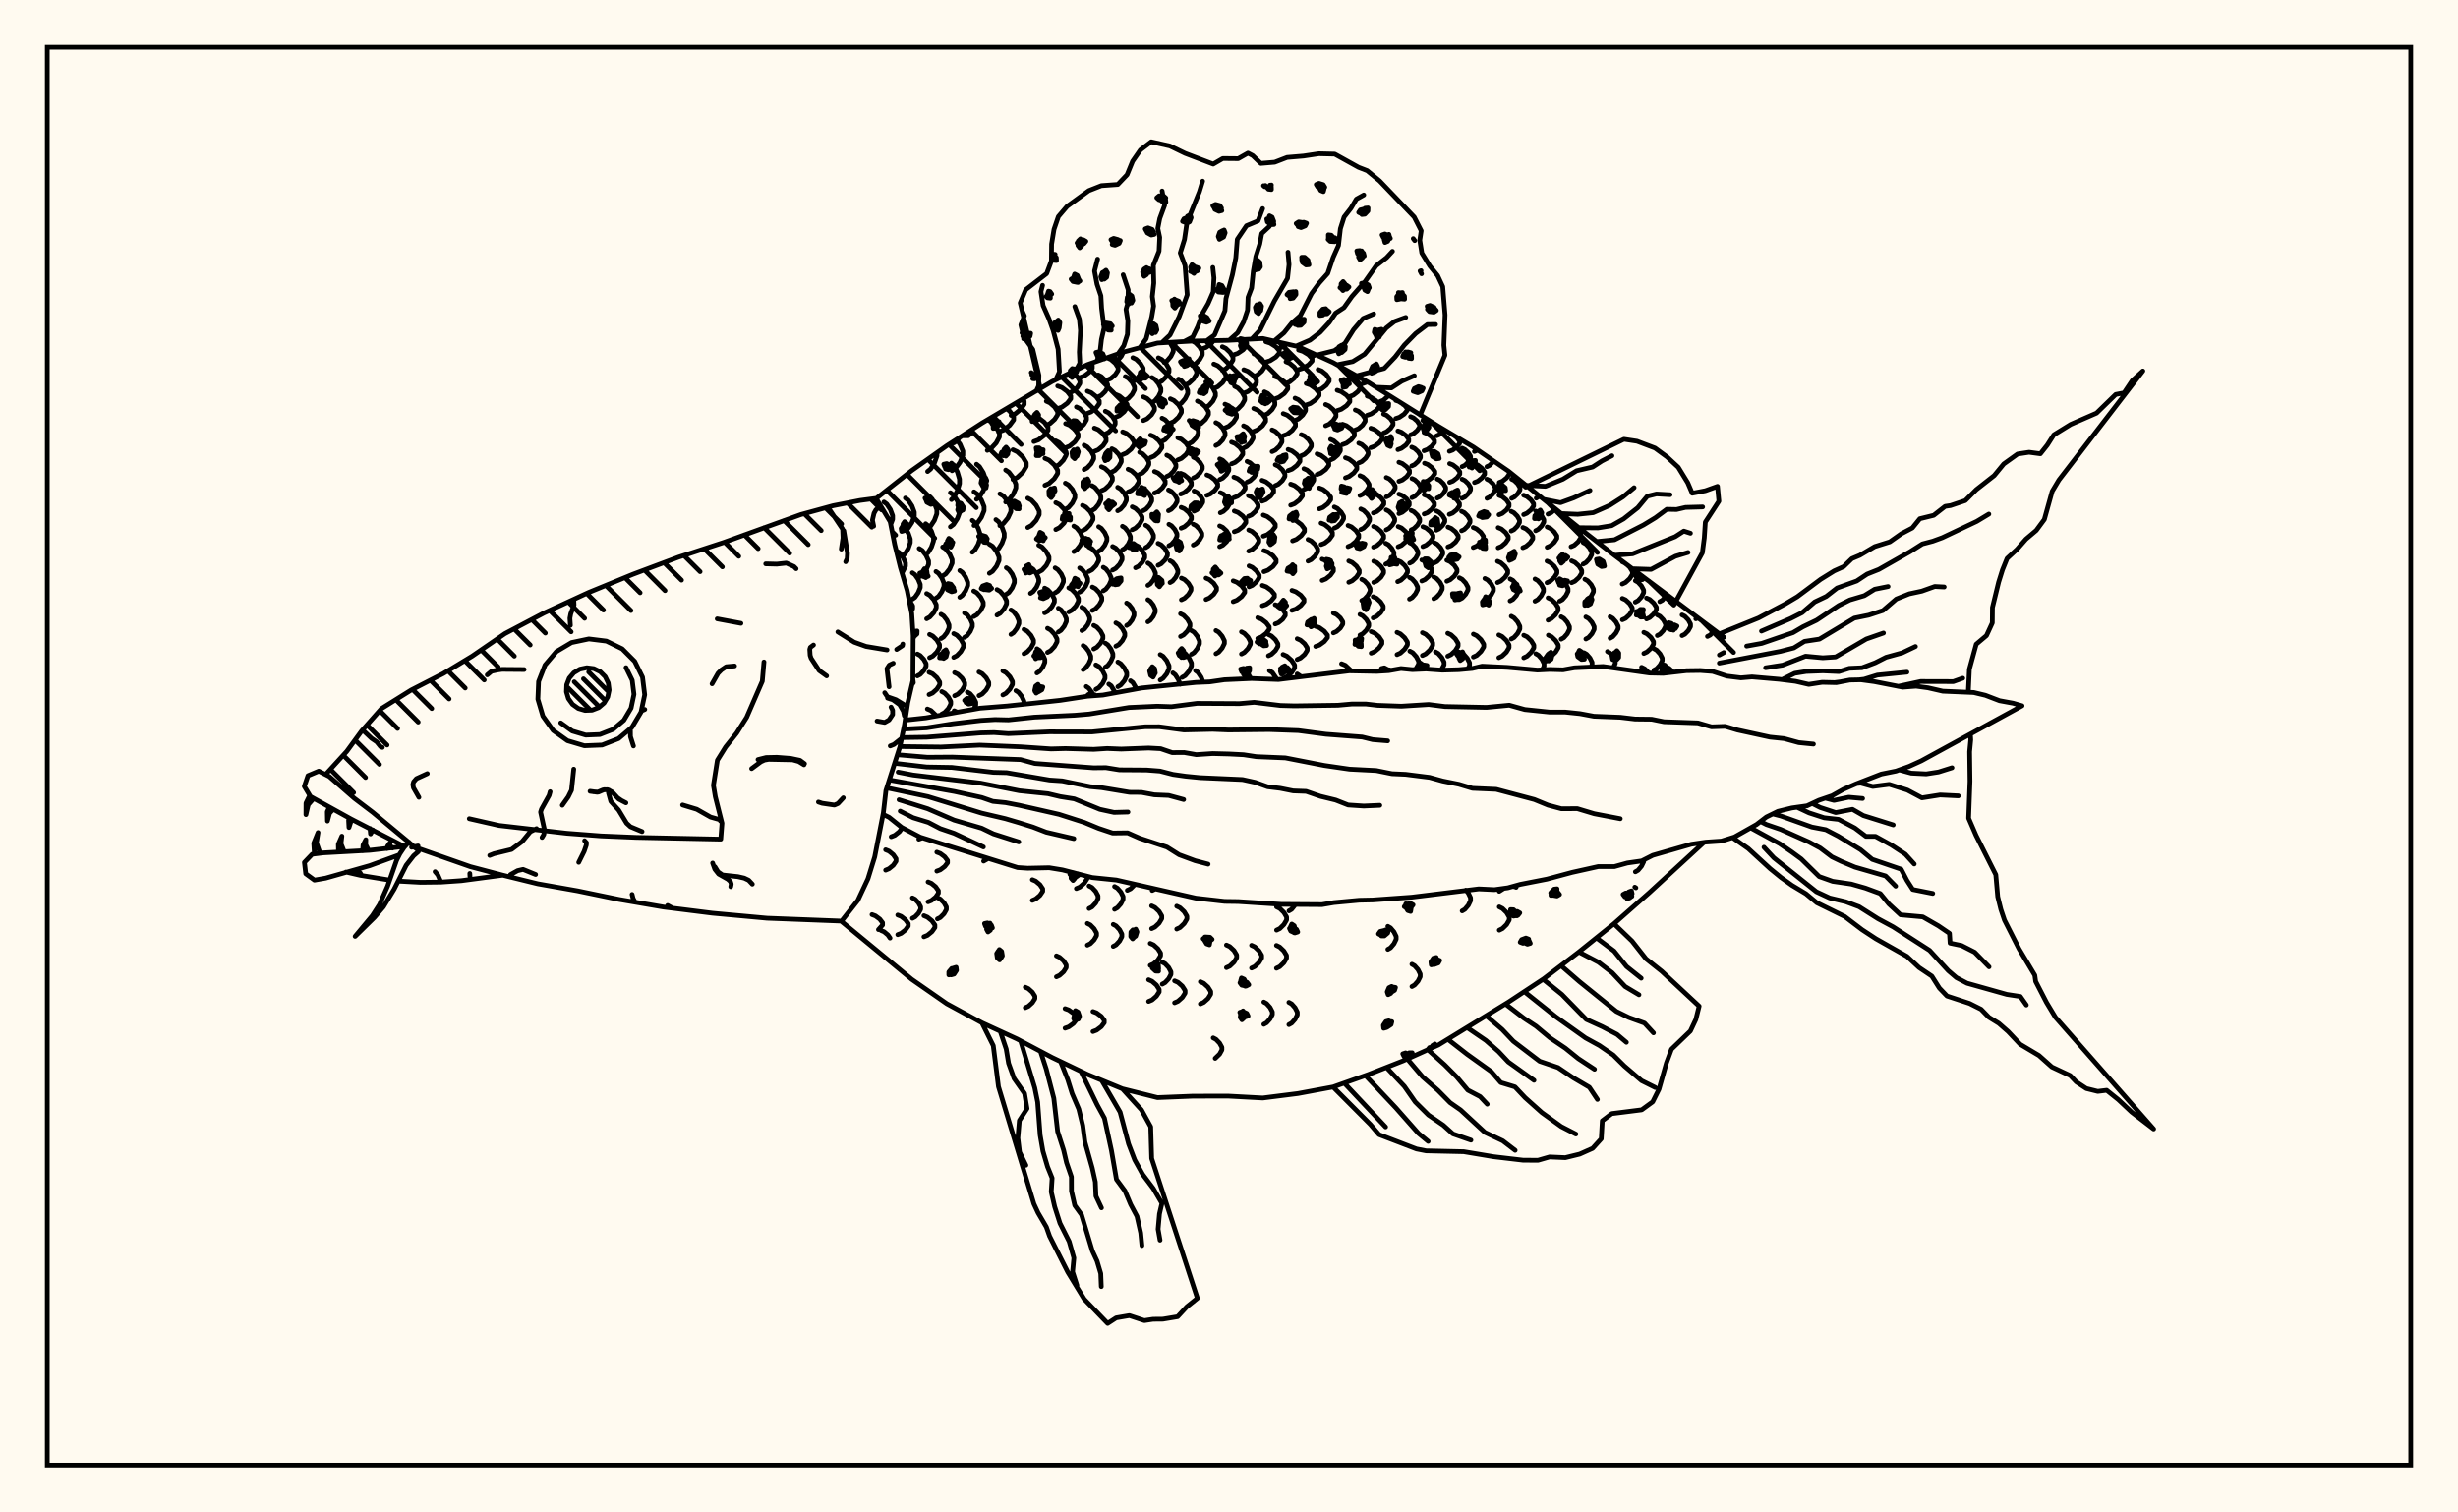<svg xmlns="http://www.w3.org/2000/svg" width="520" height="320"><rect x="0" y="0" width="520" height="320" fill="floralwhite"/><rect x="10" y="10" width="500" height="300" stroke="black" stroke-width="1" fill="none"/><path stroke="black" stroke-width="1" fill="none" stroke-linecap="round" stroke-linejoin="round" d="
M 185.37 105.47 192.87 99.57 200.3 94.31 207.73 89.52 222.58 80.72 230.01 77.16 237.44 74.55 244.87 72.58 252.3 72.16 259.73 72.01 267.16 71.62 274.59 73.32 282.02 76.71 289.44 80.88 304.3 90.18 311.73 94.6 319.16 99.71 334.02 111.65 341.45 117.43 364.69 134.82 
M 360.48 178.23 348.88 188.9 341.45 195.44 334.02 201.41 326.59 207.08 319.16 211.99 304.3 221.09 296.87 224.43 289.44 227.35 282.02 229.98 274.59 231.36 267.16 232.3 259.73 231.9 252.3 231.92 244.87 232.22 237.44 230.36 230.01 227.3 222.58 223.74 215.15 219.81 207.73 216.4 200.3 212.36 192.87 207.19 178.04 194.97 
M 188.44 110.95 188.84 109.88 188.84 109.09 188.36 107.8 187.6 106.66 187.01 106.22 
M 190.83 121.24 191.56 119.81 191.56 119.09 191.05 117.94 190.24 116.93 189.62 116.53 
M 192.8 129.33 193.08 128.8 193.08 128.17 192.32 126.9 
M 192.93 144.86 193.23 144.44 193.14 143.75 
M 188.54 177.03 189.3 176.73 190.27 175.96 190.88 175.13 
M 187.36 184.1 188.07 183.8 188.98 183.06 189.56 182.21 189.56 181.69 188.98 180.84 188.07 180.09 187.36 179.8 
M 185.84 196.68 186.71 195.71 186.71 195.23 186.12 194.46 185.2 193.78 184.48 193.51 
M 190.96 117.59 191.48 117.16 192.15 116.06 192.58 114.82 192.58 114.05 192.15 112.81 191.48 111.71 190.96 111.28 
M 193.02 126.77 193.56 126.39 194.24 125.42 194.69 124.32 194.69 123.64 194.24 122.54 193.56 121.57 193.02 121.19 
M 194.08 143.01 194.67 142.7 195.43 141.89 195.92 140.98 195.92 140.41 195.43 139.5 194.67 138.69 194.08 138.37 
M 188.29 198.47 187.84 197.82 187.03 197.14 186.4 196.87 
M 191.54 112.19 192.15 111.73 192.93 110.55 193.43 109.2 193.43 108.37 192.93 107.03 192.15 105.85 191.54 105.38 
M 194.46 122.06 195.1 121.65 195.92 120.61 196.45 119.42 196.45 118.69 195.92 117.5 195.1 116.46 194.46 116.05 
M 196.04 130.92 196.69 130.56 197.53 129.63 198.07 128.58 198.07 127.92 197.53 126.87 196.69 125.94 196.04 125.58 
M 196.66 139.15 197.33 138.82 198.2 137.96 198.76 136.99 198.76 136.39 198.2 135.42 197.33 134.57 196.66 134.23 
M 196.55 146.95 197.28 146.63 198.2 145.81 198.8 144.88 198.8 144.31 198.2 143.38 197.28 142.56 196.55 142.24 
M 198.14 151.47 196.95 150.33 196.19 150.01 
M 194.38 177.55 195.15 177.26 
M 189.92 197.75 190.64 197.47 191.56 196.75 192.15 195.93 192.15 195.42 191.56 194.6 190.64 193.88 189.92 193.6 
M 195.83 117.33 196.36 116.89 197.05 115.75 197.49 114.46 197.49 113.67 197.05 112.38 196.36 111.25 195.83 110.81 
M 198.01 126.56 198.56 126.17 199.25 125.19 199.7 124.08 199.7 123.4 199.25 122.29 198.56 121.31 198.01 120.92 
M 199.08 135.1 199.62 134.75 200.32 133.86 200.77 132.85 200.77 132.22 200.32 131.21 199.62 130.31 199.08 129.97 
M 199.24 151.08 199.85 150.76 200.63 149.93 201.13 148.99 201.13 148.41 200.63 147.47 199.85 146.65 199.24 146.32 
M 193.03 194.28 193.59 193.98 194.31 193.23 194.77 192.39 194.77 191.86 194.31 191.01 193.59 190.26 193.03 189.97 
M 196.25 111.8 196.87 111.32 197.68 110.09 198.19 108.7 198.19 107.84 197.68 106.45 196.87 105.22 196.25 104.74 
M 199.42 121.85 200.07 121.43 200.9 120.37 201.43 119.16 201.43 118.41 200.9 117.21 200.07 116.14 199.42 115.73 
M 201.76 139.08 202.42 138.74 203.26 137.86 203.81 136.87 203.81 136.26 203.26 135.27 202.42 134.39 201.76 134.05 
M 201.95 147.2 202.64 146.87 203.53 146.02 204.09 145.06 204.09 144.46 203.53 143.5 202.64 142.65 201.95 142.32 
M 202.5 150.68 201.86 150.39 
M 198.19 184.3 198.92 184.03 199.85 183.33 200.45 182.55 200.45 182.06 199.85 181.27 198.92 180.58 198.19 180.3 
M 196.34 190.81 197.04 190.53 197.94 189.8 198.52 188.97 198.52 188.45 197.94 187.62 197.04 186.89 196.34 186.6 
M 195.46 198.2 196.2 197.9 197.16 197.12 197.78 196.24 197.78 195.7 197.16 194.82 196.2 194.05 195.46 193.74 
M 203.04 126.36 203.58 125.97 204.28 124.99 204.73 123.88 204.73 123.2 204.28 122.09 203.58 121.1 203.04 120.72 
M 204.04 134.85 204.58 134.5 205.27 133.6 205.71 132.58 205.71 131.95 205.27 130.94 204.58 130.04 204.04 129.69 
M 206 150.07 206.44 149.18 206.44 148.58 205.96 147.61 205.23 146.76 204.65 146.43 
M 198.32 194.42 198.92 194.12 199.71 193.33 200.21 192.45 200.21 191.9 199.71 191.01 198.92 190.22 198.32 189.92 
M 196.24 99.76 196.88 99.24 197.7 97.93 198.23 96.43 198.23 95.77 
M 201.06 111.46 201.71 110.97 202.53 109.71 203.06 108.29 203.06 107.41 202.53 105.99 201.71 104.74 201.06 104.25 
M 206 130.45 206.65 130.08 207.48 129.14 208.01 128.08 208.01 127.42 207.48 126.36 206.65 125.42 206 125.05 
M 207.11 147.18 207.78 146.84 208.63 145.97 209.18 144.99 209.18 144.38 208.63 143.4 207.78 142.53 207.11 142.19 
M 201.28 105.71 201.83 105.18 202.53 103.84 202.98 102.32 202.98 101.37 202.53 99.85 201.83 98.51 201.28 97.98 
M 205.7 116.84 206.23 116.39 206.93 115.21 207.37 113.89 207.37 113.06 206.93 111.73 206.23 110.56 205.7 110.1 
M 208.09 182.19 209.09 181.62 
M 201.4 99.6 202.14 99.1 203.09 97.81 203.7 96.35 203.7 95.45 203.09 93.99 202.35 92.99 
M 206.06 111.18 206.75 110.7 207.62 109.46 208.19 108.05 208.19 107.19 207.62 105.78 206.75 104.54 206.06 104.06 
M 209.31 121.29 209.97 120.88 210.81 119.81 211.35 118.6 211.35 117.85 210.81 116.64 209.97 115.57 209.31 115.15 
M 210.92 130.14 211.57 129.77 212.4 128.83 212.94 127.77 212.94 127.11 212.4 126.05 211.57 125.11 210.92 124.74 
M 212.16 147.03 212.81 146.69 213.65 145.8 214.19 144.81 214.19 144.19 213.65 143.19 212.81 142.31 212.16 141.96 
M 201.77 93.72 202.48 93.24 202.98 92.58 
M 206.59 105.63 207.21 105.13 208.02 103.84 208.54 102.38 208.54 101.47 208.02 100.01 207.21 98.72 206.59 98.22 
M 210.69 116.53 211.26 116.09 211.98 114.94 212.45 113.64 212.45 112.84 211.98 111.54 211.26 110.39 210.69 109.94 
M 212.89 125.73 213.44 125.35 214.14 124.38 214.59 123.27 214.59 122.59 214.14 121.48 213.44 120.51 212.89 120.12 
M 213.87 134.22 214.41 133.87 215.1 132.97 215.55 131.95 215.55 131.32 215.1 130.3 214.41 129.4 213.87 129.05 
M 216.62 148.97 216.62 148.36 216.16 147.36 215.46 146.47 214.91 146.13 
M 211.53 111.22 212.27 110.76 213.23 109.59 213.85 108.26 213.85 107.44 213.23 106.11 212.27 104.94 211.53 104.48 
M 216.63 138.31 217.28 137.96 218.11 137.07 218.65 136.06 218.65 135.43 218.11 134.42 217.28 133.52 216.63 133.17 
M 208.87 95.29 209.7 94.85 210.75 93.72 211.43 92.44 211.43 91.65 210.75 90.38 209.7 89.25 208.91 88.83 
M 212.75 106.22 213.44 105.76 214.34 104.59 214.91 103.25 214.91 102.43 214.34 101.1 213.44 99.92 212.75 99.46 
M 218.01 125.54 218.57 125.17 219.29 124.22 219.75 123.14 219.75 122.48 219.29 121.4 218.57 120.45 218.01 120.07 
M 219.37 142.39 219.91 142.04 220.6 141.15 221.04 140.14 221.04 139.51 220.6 138.5 219.91 137.61 219.37 137.26 
M 218.4 190.5 219.1 190.2 220.01 189.44 220.59 188.58 220.59 188.05 220.01 187.18 219.1 186.42 218.4 186.13 
M 216.9 213.2 217.56 212.91 218.4 212.15 218.94 211.3 218.94 210.77 218.4 209.92 217.56 209.17 216.9 208.87 
M 211.24 91.4 212.27 91.01 213.59 89.99 214.44 88.84 214.44 88.13 213.59 86.98 212.95 86.5 
M 214.3 101.45 215.21 101.02 216.37 99.93 217.12 98.69 217.12 97.92 216.37 96.68 215.21 95.59 214.3 95.16 
M 217.43 111.61 218.21 111.18 219.2 110.11 219.85 108.89 219.85 108.13 219.2 106.91 218.21 105.83 217.43 105.41 
M 219.75 121.02 220.44 120.64 221.34 119.65 221.92 118.53 221.92 117.84 221.34 116.72 220.44 115.73 219.75 115.35 
M 221 129.66 221.66 129.31 222.51 128.4 223.06 127.37 223.06 126.73 222.51 125.7 221.66 124.79 221 124.43 
M 221.61 138.03 222.25 137.69 223.08 136.8 223.62 135.8 223.62 135.17 223.08 134.17 222.25 133.28 221.61 132.93 
M 213.91 87.89 214.8 87.53 215.93 86.6 216.67 85.55 216.67 84.9 216.38 84.48 
M 223.22 125.43 223.78 125.07 224.51 124.15 224.97 123.11 224.97 122.47 224.51 121.43 223.78 120.51 223.22 120.15 
M 223.9 133.71 224.44 133.37 225.14 132.49 225.59 131.5 225.59 130.89 225.14 129.9 224.44 129.02 223.9 128.68 
M 223.49 206.67 224.15 206.36 225.01 205.59 225.56 204.72 225.56 204.18 225.01 203.3 224.15 202.53 223.49 202.23 
M 218.73 93.43 219.69 93.07 220.92 92.12 221.71 91.06 221.71 90.39 220.92 89.33 219.69 88.38 218.73 88.01 
M 221.06 102.68 221.93 102.29 223.03 101.3 223.75 100.17 223.75 99.48 223.03 98.35 221.93 97.35 221.06 96.97 
M 223.36 112.04 224.12 111.65 225.09 110.67 225.72 109.54 225.72 108.85 225.09 107.73 224.12 106.74 223.36 106.36 
M 226.1 129.46 226.75 129.11 227.6 128.23 228.14 127.22 228.14 126.6 227.6 125.6 226.75 124.72 226.1 124.37 
M 227.71 188 228.45 187.68 229.39 186.85 229.99 185.92 229.99 185.39 
M 225.32 217.54 226.1 217.26 227.09 216.54 227.74 215.72 227.74 215.22 227.09 214.4 226.1 213.68 225.32 213.4 
M 221.36 89.95 222.13 89.61 223.12 88.72 223.76 87.73 223.76 87.11 223.12 86.11 222.13 85.23 221.36 84.88 
M 223.31 98.68 224.03 98.32 224.95 97.37 225.55 96.31 225.55 95.65 224.95 94.58 224.03 93.64 223.31 93.27 
M 225.38 107.75 226.03 107.38 226.86 106.42 227.39 105.33 227.39 104.65 226.86 103.56 226.03 102.6 225.38 102.22 
M 227.17 116.71 227.76 116.34 228.51 115.4 228.99 114.34 228.99 113.68 228.51 112.62 227.76 111.68 227.17 111.31 
M 228.39 125.28 228.95 124.94 229.66 124.05 230.11 123.04 230.11 122.42 229.66 121.41 228.95 120.52 228.39 120.17 
M 228.87 133.41 229.41 133.07 230.09 132.21 230.53 131.24 230.53 130.64 230.09 129.67 229.41 128.81 228.87 128.48 
M 229.14 141.68 229.66 141.33 230.33 140.45 230.76 139.45 230.76 138.82 230.33 137.82 229.66 136.94 229.14 136.59 
M 231.3 147.21 231.01 146.52 230.34 145.61 229.81 145.25 
M 230.4 192.22 231.01 191.9 231.79 191.07 232.29 190.13 232.29 189.54 231.79 188.6 231.01 187.77 230.4 187.45 
M 230.04 199.97 230.67 199.66 231.46 198.86 231.98 197.96 231.98 197.4 231.46 196.49 230.67 195.69 230.04 195.38 
M 223.76 86.46 224.65 86.13 225.79 85.3 226.52 84.36 226.52 83.78 225.79 82.84 224.65 82 223.76 81.68 
M 225.43 94.74 226.28 94.39 227.37 93.5 228.07 92.49 228.07 91.86 227.37 90.86 226.28 89.96 225.43 89.62 
M 229 112.28 229.72 111.91 230.64 110.98 231.23 109.93 231.23 109.28 230.64 108.22 229.72 107.29 229 106.93 
M 230.35 120.91 231.02 120.55 231.88 119.66 232.43 118.64 232.43 118.01 231.88 116.99 231.02 116.09 230.35 115.74 
M 231.1 129.16 231.74 128.83 232.56 127.96 233.09 126.99 233.09 126.38 232.56 125.4 231.74 124.54 231.1 124.2 
M 231.39 137.3 232.02 136.96 232.82 136.1 233.33 135.11 233.33 134.51 232.82 133.53 232.02 132.66 231.39 132.32 
M 231.84 145.85 232.46 145.5 233.26 144.6 233.77 143.57 233.77 142.94 233.26 141.92 232.46 141.02 231.84 140.67 
M 231.22 218.25 231.99 217.96 232.98 217.22 233.61 216.38 233.61 215.87 232.98 215.03 231.99 214.3 231.22 214.01 
M 226.28 83.1 226.98 82.79 227.88 82.01 228.45 81.12 228.45 80.57 227.88 79.68 226.67 78.76 
M 227.72 90.97 228.41 90.64 229.29 89.79 229.86 88.83 229.86 88.24 229.29 87.28 228.41 86.43 227.72 86.1 
M 229.35 99.35 230 99 230.84 98.11 231.38 97.09 231.38 96.47 230.84 95.45 230 94.55 229.35 94.2 
M 231.02 108.01 231.62 107.66 232.39 106.74 232.89 105.7 232.89 105.06 232.39 104.03 231.62 103.11 231.02 102.75 
M 232.43 116.63 232.99 116.28 233.71 115.38 234.17 114.35 234.17 113.72 233.71 112.7 232.99 111.79 232.43 111.44 
M 233.41 125 233.94 124.66 234.63 123.79 235.07 122.82 235.07 122.21 234.63 121.23 233.94 120.36 233.41 120.03 
M 233.85 141.15 234.36 140.81 235.01 139.92 235.43 138.93 235.43 138.31 235.01 137.31 234.36 136.43 233.85 136.08 
M 235.96 146.59 235.08 145.1 234.57 144.74 
M 235.79 192.39 236.37 192.06 237.11 191.23 237.59 190.28 237.59 189.69 237.11 188.74 236.37 187.9 235.79 187.57 
M 235.51 200.23 236.1 199.91 236.85 199.1 237.33 198.19 237.33 197.62 236.85 196.7 236.1 195.89 235.51 195.58 
M 228.62 79.83 229.41 79.53 230.43 78.76 231.08 77.9 231.08 77.36 230.74 76.91 
M 230.04 87.46 230.85 87.14 231.89 86.32 232.56 85.4 232.56 84.82 231.89 83.9 230.85 83.08 230.04 82.76 
M 231.53 95.5 232.33 95.17 233.35 94.31 234 93.34 234 92.73 233.35 91.76 232.33 90.9 231.53 90.57 
M 233.01 103.83 233.76 103.48 234.71 102.6 235.33 101.6 235.33 100.98 234.71 99.98 233.76 99.1 233.01 98.75 
M 235.38 120.61 236.02 120.27 236.85 119.4 237.38 118.42 237.38 117.81 236.85 116.83 236.02 115.96 235.38 115.62 
M 236.07 136.72 236.68 136.39 237.45 135.53 237.95 134.56 237.95 133.96 237.45 132.99 236.68 132.13 236.07 131.79 
M 236.49 145.29 237.09 144.93 237.86 144.02 238.36 142.99 238.36 142.36 237.86 141.33 237.09 140.42 236.49 140.06 
M 238.49 188.37 239.18 188.04 240.12 187.1 
M 232.33 83.96 232.97 83.65 233.8 82.84 234.33 81.93 234.33 81.36 233.8 80.45 232.97 79.65 232.33 79.33 
M 233.84 91.82 234.51 91.49 235.37 90.66 235.92 89.71 235.92 89.12 235.37 88.17 234.51 87.34 233.84 87.01 
M 235.22 99.87 235.86 99.53 236.68 98.68 237.21 97.71 237.21 97.11 236.68 96.14 235.86 95.29 235.22 94.95 
M 236.45 108.07 237.04 107.73 237.8 106.87 238.28 105.89 238.28 105.28 237.8 104.3 237.04 103.44 236.45 103.1 
M 237.46 116.32 238 115.98 238.7 115.12 239.14 114.14 239.14 113.53 238.7 112.55 238 111.68 237.46 111.35 
M 238.34 132.33 238.84 132.01 239.49 131.18 239.9 130.24 239.9 129.66 239.49 128.73 238.84 127.9 238.34 127.58 
M 240.44 145.75 239.65 144.41 239.15 144.04 
M 234.3 80.39 235.02 80.07 235.95 79.26 236.54 78.35 236.54 77.78 235.95 76.87 235.02 76.06 234.3 75.74 
M 236.04 88.27 236.82 87.94 237.81 87.11 238.45 86.16 238.45 85.57 237.81 84.62 236.82 83.79 236.04 83.46 
M 237.51 96.18 238.29 95.85 239.29 95.02 239.94 94.07 239.94 93.48 239.29 92.53 238.29 91.69 237.51 91.37 
M 238.65 104.09 239.38 103.76 240.32 102.93 240.93 101.98 240.93 101.39 240.32 100.45 239.38 99.61 238.65 99.28 
M 239.53 112.08 240.2 111.75 241.07 110.91 241.62 109.96 241.62 109.37 241.07 108.41 240.2 107.57 239.53 107.24 
M 240.22 120.13 240.85 119.81 241.65 118.97 242.18 118.02 242.18 117.43 241.65 116.48 240.85 115.64 240.22 115.31 
M 243.75 188.4 244.39 188.09 
M 243.63 196.47 244.32 196.14 245.21 195.31 245.78 194.36 245.78 193.78 245.21 192.83 244.32 192 243.63 191.67 
M 243.34 204.26 244.05 203.94 244.95 203.13 245.53 202.21 245.53 201.64 244.95 200.73 244.05 199.92 243.34 199.6 
M 242.99 211.88 243.72 211.57 244.64 210.77 245.23 209.87 245.23 209.31 244.64 208.4 243.72 207.61 242.99 207.29 
M 235.95 76.52 236.5 76.2 237.21 75.38 237.64 74.5 
M 238.07 84.64 238.69 84.3 239.49 83.44 240 82.46 240 81.85 239.49 80.87 238.69 80.01 238.07 79.67 
M 241.08 100.37 241.71 100.05 242.53 99.24 243.05 98.31 243.05 97.74 242.53 96.82 241.71 96 241.08 95.69 
M 241.83 108.06 242.42 107.74 243.17 106.93 243.65 106.01 243.65 105.44 243.17 104.53 242.42 103.72 241.83 103.4 
M 242.36 115.87 242.89 115.55 243.58 114.72 244.02 113.79 244.02 113.21 243.58 112.28 242.89 111.45 242.36 111.13 
M 242.84 123.85 243.35 123.53 244.01 122.7 244.43 121.77 244.43 121.2 244.01 120.27 243.35 119.45 242.84 119.13 
M 242.84 131.56 243.34 131.24 243.97 130.43 244.39 129.51 244.39 128.94 243.97 128.01 243.34 127.2 242.84 126.88 
M 245.88 208.21 246.47 207.89 247.23 207.08 247.72 206.17 247.72 205.61 247.23 204.69 246.47 203.89 245.88 203.57 
M 239.66 80.7 240.36 80.36 241.26 79.49 241.84 78.5 241.84 77.89 241.26 76.9 240.36 76.02 239.66 75.68 
M 241.88 88.97 242.64 88.63 243.61 87.76 244.23 86.77 244.23 86.16 243.61 85.17 242.64 84.3 241.88 83.96 
M 243.42 96.81 244.18 96.48 245.16 95.66 245.8 94.73 245.8 94.15 245.16 93.22 244.18 92.39 243.42 92.07 
M 244.24 104.32 244.97 104.01 245.9 103.22 246.5 102.32 246.5 101.76 245.9 100.86 244.97 100.07 244.24 99.76 
M 245 119.61 245.64 119.29 246.46 118.48 246.98 117.57 246.98 117 246.46 116.08 245.64 115.27 245 114.96 
M 245.45 143.88 246.05 143.51 246.82 142.57 247.31 141.51 247.31 140.85 246.82 139.79 246.05 138.85 245.45 138.49 
M 248.94 196.56 249.63 196.24 250.52 195.39 251.09 194.44 251.09 193.85 250.52 192.9 249.63 192.06 248.94 191.73 
M 248.49 212.16 249.2 211.85 250.12 211.04 250.71 210.12 250.71 209.56 250.12 208.64 249.2 207.83 248.49 207.52 
M 243.69 85.19 244.3 84.83 245.08 83.9 245.59 82.85 245.59 82.2 245.08 81.16 244.3 80.23 243.69 79.87 
M 245.84 93.38 246.48 93.05 247.29 92.2 247.82 91.23 247.82 90.63 247.29 89.66 246.48 88.81 245.84 88.48 
M 246.84 100.8 247.47 100.5 248.26 99.71 248.77 98.83 248.77 98.28 248.26 97.39 247.47 96.61 246.84 96.3 
M 247.2 108.06 247.78 107.76 248.53 106.99 249.02 106.13 249.02 105.59 248.53 104.72 247.78 103.96 247.2 103.66 
M 247.29 115.46 247.84 115.15 248.54 114.36 248.99 113.47 248.99 112.92 248.54 112.03 247.84 111.24 247.29 110.93 
M 247.53 123.25 248.06 122.94 248.73 122.14 249.17 121.23 249.17 120.67 248.73 119.76 248.06 118.95 247.53 118.64 
M 249.66 144.78 249.29 143.78 248.64 142.77 248.13 142.37 
M 245.06 81 245.78 80.64 246.71 79.72 247.31 78.68 247.31 78.03 246.71 76.99 245.78 76.07 245.06 75.71 
M 247.6 89.52 248.35 89.17 249.31 88.28 249.93 87.26 249.93 86.64 249.31 85.62 248.35 84.73 247.6 84.38 
M 249.18 97.3 249.93 96.98 250.88 96.17 251.5 95.24 251.5 94.67 250.88 93.75 249.93 92.94 249.18 92.62 
M 249.78 104.53 250.5 104.24 251.43 103.47 252.03 102.61 252.03 102.07 251.43 101.21 250.5 100.45 249.78 100.15 
M 249.88 111.75 250.58 111.45 251.47 110.68 252.04 109.82 252.04 109.28 251.47 108.41 250.58 107.65 249.88 107.35 
M 249.93 126.9 250.59 126.58 251.42 125.79 251.96 124.88 251.96 124.33 251.42 123.42 250.59 122.62 249.93 122.31 
M 249.75 134.66 250.39 134.33 251.21 133.5 251.74 132.55 251.74 131.96 251.21 131.02 250.39 130.18 249.75 129.86 
M 250.09 143.32 250.72 142.95 251.53 142 252.05 140.93 252.05 140.27 251.53 139.19 250.72 138.24 250.09 137.87 
M 253.94 212.4 254.65 212.08 255.56 211.27 256.14 210.34 256.14 209.77 255.56 208.85 254.65 208.03 253.94 207.71 
M 246.29 76.69 246.91 76.33 247.7 75.41 248.21 74.37 248.21 73.72 247.49 72.43 
M 249.32 85.65 249.94 85.28 250.74 84.33 251.26 83.26 251.26 82.59 250.74 81.52 249.94 80.57 249.32 80.2 
M 251.57 93.87 252.19 93.54 252.99 92.69 253.5 91.72 253.5 91.12 252.99 90.16 252.19 89.3 251.57 88.97 
M 252.46 101.13 253.07 100.83 253.85 100.07 254.36 99.2 254.36 98.66 253.85 97.8 253.07 97.03 252.46 96.73 
M 252.6 108.15 253.2 107.86 253.96 107.12 254.45 106.28 254.45 105.76 253.96 104.92 253.2 104.18 252.6 103.89 
M 252.44 115.32 253.02 115.02 253.77 114.25 254.25 113.38 254.25 112.85 253.77 111.98 253.02 111.21 252.44 110.91 
M 252.06 138.42 252.61 138.08 253.3 137.21 253.75 136.22 253.75 135.61 253.3 134.63 252.61 133.76 252.06 133.42 
M 254.52 144.33 254.13 143.31 253.45 142.28 252.91 141.88 
M 257.08 223.92 258.01 223.03 258.5 222.14 258.5 221.58 258.01 220.69 257.25 219.9 256.66 219.59 
M 248.08 72.87 249.11 72.34 
M 250.74 81.46 251.51 81.1 252.5 80.17 253.14 79.13 253.14 78.48 252.5 77.43 251.51 76.5 250.74 76.14 
M 253.31 89.98 254.06 89.63 255.03 88.74 255.66 87.73 255.66 87.1 255.03 86.09 254.06 85.2 253.31 84.85 
M 255.32 104.81 256.05 104.51 257 103.76 257.61 102.91 257.61 102.38 257 101.53 256.05 100.78 255.32 100.49 
M 255.14 126.83 255.85 126.52 256.77 125.74 257.36 124.85 257.36 124.3 256.77 123.41 255.85 122.63 255.14 122.32 
M 259.46 204.73 260.16 204.41 261.05 203.57 261.62 202.63 261.62 202.05 261.05 201.1 260.16 200.27 259.46 199.95 
M 252.25 77.35 252.92 77 253.79 76.09 254.35 75.07 254.35 74.44 253.79 73.42 252.92 72.52 252.25 72.16 
M 255.11 86.15 255.76 85.79 256.6 84.86 257.13 83.8 257.13 83.15 256.6 82.1 255.76 81.17 255.11 80.81 
M 257.22 94.25 257.85 93.92 258.66 93.08 259.17 92.13 259.17 91.54 258.66 90.59 257.85 89.75 257.22 89.42 
M 258.04 101.46 258.66 101.16 259.45 100.4 259.96 99.54 259.96 99 259.45 98.14 258.66 97.38 258.04 97.09 
M 258.17 108.49 258.8 108.2 259.61 107.46 260.12 106.62 260.12 106.1 259.61 105.26 258.8 104.52 258.17 104.23 
M 258.03 115.66 258.67 115.36 259.49 114.6 260.02 113.73 260.02 113.2 259.49 112.33 258.67 111.57 258.03 111.27 
M 257.24 138.31 257.82 137.98 258.55 137.13 259.03 136.16 259.03 135.56 258.55 134.6 257.82 133.74 257.24 133.41 
M 254.31 73.8 255.17 73.49 256.26 72.68 256.73 72.07 
M 256.79 82.19 257.6 81.84 258.65 80.94 259.33 79.92 259.33 79.29 258.65 78.27 257.6 77.37 256.79 77.02 
M 259.15 90.53 259.93 90.19 260.94 89.31 261.58 88.32 261.58 87.71 260.94 86.73 259.93 85.85 259.15 85.51 
M 260.54 98.13 261.3 97.82 262.28 97.03 262.91 96.12 262.91 95.56 262.28 94.66 261.3 93.86 260.54 93.55 
M 261.03 105.3 261.8 105 262.78 104.25 263.41 103.39 263.41 102.86 262.78 102 261.8 101.25 261.03 100.95 
M 261.12 112.5 261.91 112.2 262.91 111.44 263.56 110.58 263.56 110.04 262.91 109.18 261.91 108.42 261.12 108.12 
M 260.89 127.29 261.67 126.99 262.68 126.22 263.32 125.35 263.32 124.82 262.68 123.95 261.67 123.19 260.89 122.89 
M 264.77 204.82 265.46 204.49 266.34 203.65 266.91 202.71 266.91 202.12 266.34 201.17 265.46 200.33 264.77 200.01 
M 258.6 78.37 259.32 78.03 260.24 77.16 260.84 76.17 260.84 75.56 260.24 74.57 259.32 73.7 258.6 73.36 
M 261.19 86.89 261.87 86.54 262.74 85.64 263.31 84.63 263.31 84 262.74 82.98 261.87 82.08 261.19 81.73 
M 263.08 94.81 263.73 94.49 264.56 93.67 265.1 92.74 265.1 92.16 264.56 91.23 263.73 90.41 263.08 90.09 
M 263.82 102.01 264.46 101.71 265.29 100.95 265.82 100.08 265.82 99.55 265.29 98.68 264.46 97.92 263.82 97.62 
M 264.11 109.23 264.77 108.94 265.61 108.18 266.16 107.32 266.16 106.78 265.61 105.92 264.77 105.16 264.11 104.87 
M 264.17 116.6 264.86 116.3 265.74 115.52 266.31 114.64 266.31 114.1 265.74 113.22 264.86 112.44 264.17 112.14 
M 264.24 124.15 264.93 123.85 265.82 123.08 266.39 122.21 266.39 121.68 265.82 120.81 264.93 120.04 264.24 119.74 
M 262.64 138.37 263.24 138.05 264.02 137.23 264.52 136.31 264.52 135.74 264.02 134.81 263.24 134 262.64 133.68 
M 264.64 143.57 263.7 142.06 263.13 141.66 
M 267.37 216.72 267.95 216.4 268.69 215.58 269.17 214.65 269.17 214.08 268.69 213.15 267.95 212.33 267.37 212.01 
M 260.93 75.09 261.83 74.79 262.98 74.01 263.73 73.12 263.73 72.58 263.1 71.83 
M 263.13 83.19 263.99 82.85 265.09 81.99 265.8 81.01 265.8 80.4 265.09 79.42 263.99 78.56 263.13 78.22 
M 265.22 91.28 266.03 90.95 267.08 90.1 267.75 89.14 267.75 88.55 267.08 87.6 266.03 86.75 265.22 86.42 
M 266.99 106.04 267.78 105.74 268.79 104.97 269.44 104.1 269.44 103.56 268.79 102.69 267.78 101.93 266.99 101.63 
M 267.26 113.44 268.07 113.14 269.11 112.36 269.79 111.48 269.79 110.93 269.11 110.05 268.07 109.28 267.26 108.97 
M 267.39 120.95 268.23 120.64 269.29 119.87 269.97 118.99 269.97 118.45 269.29 117.57 268.23 116.8 267.39 116.5 
M 267.06 128.15 267.88 127.86 268.93 127.12 269.61 126.27 269.61 125.75 268.93 124.91 267.88 124.16 267.06 123.87 
M 266.08 135.07 266.86 134.77 267.86 134.01 268.51 133.15 268.51 132.61 267.86 131.75 266.86 130.99 266.08 130.69 
M 270.06 196.79 270.75 196.46 271.62 195.6 272.19 194.63 272.19 194.03 271.62 193.06 270.75 192.21 270.06 191.87 
M 270.04 204.86 270.72 204.53 271.6 203.69 272.17 202.74 272.17 202.15 271.6 201.2 270.72 200.36 270.04 200.03 
M 263.39 71.96 263.87 71.79 
M 265.25 79.66 266 79.34 266.96 78.5 267.58 77.56 267.58 76.98 266.96 76.03 266 75.2 265.25 74.87 
M 267.5 87.85 268.21 87.51 269.11 86.66 269.7 85.68 269.7 85.08 269.11 84.11 268.21 83.25 267.5 82.91 
M 269.12 95.55 269.79 95.24 270.65 94.44 271.2 93.53 271.2 92.97 270.65 92.06 269.79 91.26 269.12 90.95 
M 269.79 102.75 270.44 102.45 271.29 101.68 271.83 100.81 271.83 100.27 271.29 99.4 270.44 98.63 269.79 98.33 
M 269.78 132.02 270.46 131.75 271.34 131.04 271.9 130.23 271.9 129.73 271.34 128.93 270.46 128.22 269.78 127.94 
M 268.35 138.74 268.99 138.43 269.82 137.65 270.35 136.77 270.35 136.22 269.82 135.34 268.99 134.56 268.35 134.25 
M 270.17 143.75 269.17 142.29 268.56 141.9 
M 272.69 192.72 273.25 192.39 274.05 191.39 
M 272.67 216.79 273.25 216.47 273.98 215.65 274.45 214.72 274.45 214.14 273.98 213.22 273.25 212.4 272.67 212.08 
M 267.78 76.61 268.71 76.32 269.89 75.57 270.65 74.72 270.65 74.19 269.89 73.34 268.71 72.59 267.78 72.29 
M 269.69 84.4 270.57 84.07 271.7 83.25 272.42 82.31 272.42 81.73 271.7 80.79 270.57 79.97 269.69 79.64 
M 271.47 92.19 272.3 91.88 273.37 91.06 274.06 90.14 274.06 89.57 273.37 88.65 272.3 87.83 271.47 87.51 
M 272.51 99.57 273.32 99.27 274.34 98.49 275.01 97.61 275.01 97.06 274.34 96.18 273.32 95.4 272.51 95.1 
M 273.05 106.89 273.85 106.59 274.87 105.81 275.53 104.93 275.53 104.39 274.87 103.51 273.85 102.73 273.05 102.43 
M 273.45 114.43 274.26 114.12 275.29 113.33 275.96 112.44 275.96 111.88 275.29 110.99 274.26 110.2 273.45 109.89 
M 273.32 129.14 274.14 128.86 275.18 128.12 275.86 127.29 275.86 126.78 275.18 125.94 274.14 125.21 273.32 124.92 
M 271.44 143.54 272.23 143.2 273.23 142.32 273.88 141.32 273.88 140.7 273.23 139.7 272.23 138.82 271.44 138.47 
M 270.44 73.71 271.23 73.44 272.22 72.78 
M 272.06 81.12 272.82 80.8 273.79 80.01 274.42 79.11 274.42 78.55 273.79 77.65 272.82 76.85 272.06 76.54 
M 273.97 88.96 274.68 88.64 275.6 87.82 276.19 86.89 276.19 86.31 275.6 85.38 274.68 84.56 273.97 84.24 
M 275.3 96.42 275.98 96.12 276.85 95.34 277.41 94.46 277.41 93.91 276.85 93.03 275.98 92.25 275.3 91.95 
M 275.85 103.56 276.52 103.26 277.37 102.5 277.92 101.63 277.92 101.1 277.37 100.23 276.52 99.46 275.85 99.17 
M 276.72 118.72 277.38 118.41 278.23 117.61 278.77 116.71 278.77 116.15 278.23 115.24 277.38 114.45 276.72 114.14 
M 274.43 139.53 275.11 139.23 275.99 138.47 276.55 137.6 276.55 137.07 275.99 136.2 275.11 135.44 274.43 135.14 
M 275.26 143.17 274.43 142.6 
M 274.71 78.2 275.63 77.92 276.82 77.2 277.58 76.38 277.58 75.87 276.82 75.05 275.63 74.33 274.71 74.05 
M 276.33 85.68 277.21 85.37 278.33 84.58 279.06 83.68 279.06 83.13 278.33 82.24 277.21 81.44 276.33 81.14 
M 278.63 100.4 279.43 100.1 280.45 99.34 281.11 98.48 281.11 97.94 280.45 97.08 279.43 96.32 278.63 96.02 
M 279.1 107.67 279.88 107.37 280.88 106.6 281.52 105.73 281.52 105.19 280.88 104.32 279.88 103.55 279.1 103.25 
M 279.48 115.21 280.25 114.91 281.24 114.12 281.88 113.22 281.88 112.67 281.24 111.78 280.25 110.99 279.48 110.68 
M 279.71 122.8 280.48 122.49 281.46 121.71 282.09 120.83 282.09 120.28 281.46 119.4 280.48 118.61 279.71 118.31 
M 278.33 136.77 279.13 136.48 280.16 135.74 280.83 134.9 280.83 134.38 280.16 133.54 279.13 132.8 278.33 132.51 
M 277.47 75.43 278.42 75.07 
M 278.86 82.57 279.61 82.27 280.57 81.51 281.19 80.64 281.19 80.11 280.57 79.25 279.61 78.48 278.86 78.19 
M 280.44 90.07 281.14 89.77 282.04 88.99 282.63 88.1 282.63 87.55 282.04 86.66 281.14 85.88 280.44 85.58 
M 281.49 97.3 282.15 97 283.01 96.25 283.56 95.39 283.56 94.87 283.01 94.01 282.15 93.26 281.49 92.97 
M 282.29 111.74 282.92 111.44 283.72 110.66 284.24 109.78 284.24 109.23 283.72 108.35 282.92 107.57 282.29 107.27 
M 282.09 133.9 282.73 133.61 283.55 132.89 284.07 132.06 284.07 131.55 283.55 130.73 282.73 130 282.09 129.72 
M 282.89 86.88 283.75 86.59 284.85 85.84 285.56 84.99 285.56 84.46 284.85 83.61 283.75 82.86 282.89 82.57 
M 284.02 94.07 284.83 93.78 285.86 93.03 286.52 92.18 286.52 91.65 285.86 90.8 284.83 90.05 284.02 89.76 
M 284.64 101.1 285.41 100.81 286.4 100.07 287.04 99.23 287.04 98.71 286.4 97.87 285.41 97.13 284.64 96.84 
M 285.19 115.65 285.91 115.34 286.84 114.57 287.44 113.69 287.44 113.14 286.84 112.26 285.91 111.48 285.19 111.18 
M 285.34 123.19 286.05 122.88 286.96 122.1 287.55 121.22 287.55 120.67 286.96 119.78 286.05 119 285.34 118.7 
M 285.87 141.94 284.61 140.76 283.81 140.43 
M 285.56 83.89 286.29 83.61 287.22 82.89 287.82 82.08 287.82 81.58 287.22 80.77 286.29 80.05 285.56 79.77 
M 286.72 90.98 287.39 90.7 288.26 89.96 288.81 89.12 288.81 88.6 288.26 87.76 287.39 87.02 286.72 86.74 
M 287.45 97.94 288.09 97.66 288.91 96.93 289.43 96.11 289.43 95.6 288.91 94.78 288.09 94.05 287.45 93.77 
M 287.71 104.84 288.33 104.55 289.13 103.82 289.64 102.99 289.64 102.48 289.13 101.65 288.33 100.92 287.71 100.64 
M 287.88 112.04 288.48 111.74 289.24 110.99 289.73 110.13 289.73 109.6 289.24 108.74 288.48 107.98 287.88 107.69 
M 288.08 127.06 288.65 126.76 289.38 125.98 289.85 125.09 289.85 124.54 289.38 123.66 288.65 122.88 288.08 122.57 
M 287.71 134.37 288.3 134.07 289.06 133.32 289.56 132.46 289.56 131.92 289.06 131.06 288.3 130.3 287.71 130.01 
M 288.33 81.14 289.32 80.81 
M 289.24 87.86 290.06 87.58 291.11 86.88 291.79 86.08 291.79 85.58 291.11 84.78 290.06 84.08 289.24 83.8 
M 290.01 94.72 290.78 94.44 291.76 93.72 292.4 92.91 292.4 92.41 291.76 91.6 290.78 90.88 290.01 90.6 
M 290.53 108.53 291.25 108.24 292.17 107.51 292.76 106.68 292.76 106.16 292.17 105.33 291.25 104.59 290.53 104.31 
M 290.57 115.75 291.27 115.45 292.15 114.69 292.72 113.83 292.72 113.3 292.15 112.44 291.27 111.68 290.57 111.38 
M 290.61 123.22 291.28 122.91 292.15 122.13 292.71 121.25 292.71 120.7 292.15 119.82 291.28 119.04 290.61 118.74 
M 290.5 130.74 291.19 130.43 292.06 129.65 292.63 128.77 292.63 128.22 292.06 127.34 291.19 126.56 290.5 126.25 
M 290.08 138.19 290.81 137.88 291.75 137.08 292.35 136.19 292.35 135.63 291.75 134.73 290.81 133.94 290.08 133.63 
M 291.99 84.94 292.67 84.68 293.81 83.66 
M 292.71 91.62 293.35 91.34 294.17 90.65 294.7 89.86 294.7 89.37 294.17 88.58 293.35 87.88 292.71 87.61 
M 293.28 105.13 293.88 104.85 294.65 104.14 295.15 103.33 295.15 102.83 294.65 102.02 293.88 101.3 293.28 101.03 
M 293.25 112.11 293.83 111.82 294.57 111.08 295.05 110.25 295.05 109.74 294.57 108.9 293.83 108.17 293.25 107.88 
M 293.16 119.36 293.72 119.06 294.43 118.3 294.89 117.43 294.89 116.89 294.43 116.02 293.72 115.25 293.16 114.95 
M 293.61 200.86 294.18 200.53 294.9 199.68 295.37 198.72 295.37 198.13 294.9 197.17 294.18 196.32 293.61 195.99 
M 295.28 88.55 296.06 88.29 297.05 87.62 297.68 86.86 297.68 86.39 297.17 85.78 
M 295.67 84.84 295.28 84.71 
M 295.74 95.13 296.47 94.86 297.42 94.17 298.02 93.39 298.02 92.91 297.42 92.13 296.47 91.44 295.74 91.17 
M 295.95 101.83 296.67 101.56 297.59 100.86 298.18 100.06 298.18 99.57 297.59 98.77 296.67 98.07 295.95 97.8 
M 295.95 108.66 296.65 108.38 297.55 107.66 298.13 106.85 298.13 106.35 297.55 105.53 296.65 104.82 295.95 104.54 
M 295.79 115.68 296.48 115.39 297.35 114.65 297.91 113.81 297.91 113.29 297.35 112.45 296.48 111.7 295.79 111.41 
M 295.69 123.06 296.36 122.76 297.21 121.98 297.76 121.1 297.76 120.56 297.21 119.68 296.36 118.9 295.69 118.6 
M 295.55 138.5 296.26 138.18 297.16 137.36 297.75 136.43 297.75 135.86 297.16 134.93 296.26 134.11 295.55 133.79 
M 298.42 92.01 299.03 91.74 299.81 91.08 300.32 90.32 300.32 89.85 299.81 89.09 299.03 88.42 298.42 88.16 
M 298.66 98.57 299.25 98.3 300.01 97.61 300.5 96.83 300.5 96.35 300.01 95.57 299.25 94.88 298.66 94.61 
M 298.71 105.29 299.3 105.01 300.05 104.31 300.53 103.51 300.53 103.02 300.05 102.22 299.3 101.52 298.71 101.25 
M 298.54 112.12 299.12 111.84 299.86 111.12 300.34 110.31 300.34 109.8 299.86 108.99 299.12 108.28 298.54 108 
M 298.22 119.15 298.78 118.86 299.5 118.11 299.96 117.25 299.96 116.73 299.5 115.87 298.78 115.12 298.22 114.83 
M 298.19 126.75 298.74 126.44 299.44 125.64 299.9 124.74 299.9 124.18 299.44 123.28 298.74 122.49 298.19 122.17 
M 299.45 141.65 300.12 140.5 300.12 139.9 299.62 138.95 298.86 138.1 298.26 137.77 
M 298.7 208.72 299.26 208.4 299.99 207.58 300.45 206.65 300.45 206.08 299.99 205.15 299.26 204.33 298.7 204.01 
M 301.01 88.96 301.82 88.65 
M 301.26 95.37 301.97 95.1 302.88 94.43 303.47 93.67 303.47 93.2 302.88 92.44 301.97 91.76 301.26 91.5 
M 301.36 101.98 302.06 101.71 302.96 101.02 303.54 100.23 303.54 99.75 302.96 98.96 302.06 98.27 301.36 98 
M 301.29 108.74 301.99 108.47 302.88 107.76 303.45 106.96 303.45 106.46 302.88 105.66 301.99 104.95 301.29 104.67 
M 301.02 115.64 301.7 115.35 302.58 114.62 303.15 113.79 303.15 113.28 302.58 112.45 301.7 111.72 301.02 111.44 
M 300.79 122.92 301.47 122.62 302.34 121.84 302.9 120.97 302.9 120.43 302.34 119.55 301.47 118.78 300.79 118.48 
M 300.92 138.69 301.62 138.36 302.51 137.52 303.09 136.57 303.09 135.98 302.51 135.03 301.62 134.19 300.92 133.86 
M 303.91 92.21 304.5 91.96 305.52 90.9 
M 304.05 105.38 304.63 105.11 305.36 104.41 305.84 103.61 305.84 103.12 305.36 102.33 304.63 101.63 304.05 101.36 
M 303.86 112.18 304.44 111.9 305.18 111.19 305.66 110.39 305.66 109.89 305.18 109.09 304.44 108.38 303.86 108.1 
M 303.43 119.1 304.01 118.81 304.74 118.06 305.22 117.22 305.22 116.7 304.74 115.86 304.01 115.11 303.43 114.82 
M 303.33 126.67 303.91 126.36 304.64 125.56 305.11 124.66 305.11 124.09 304.64 123.19 303.91 122.39 303.33 122.08 
M 304.9 141.78 305.5 140.68 305.5 140.08 305.02 139.12 304.26 138.26 303.68 137.93 
M 306.63 95.48 307.33 95.22 308.22 94.56 308.79 93.8 308.79 93.34 308.22 92.59 307.68 92.19 
M 306.68 102.05 307.37 101.78 308.26 101.09 308.83 100.31 308.83 99.83 308.26 99.05 307.37 98.36 306.68 98.09 
M 306.61 108.82 307.3 108.55 308.19 107.84 308.76 107.04 308.76 106.54 308.19 105.74 307.3 105.03 306.61 104.76 
M 306.33 115.71 307.03 115.43 307.92 114.7 308.49 113.87 308.49 113.36 307.92 112.53 307.03 111.81 306.33 111.52 
M 306.08 122.97 306.78 122.67 307.67 121.9 308.24 121.02 308.24 120.48 307.67 119.6 306.78 118.83 306.08 118.53 
M 306.28 138.83 306.98 138.5 307.88 137.66 308.47 136.7 308.47 136.11 307.88 135.15 306.98 134.31 306.28 133.98 
M 309.32 98.72 309.89 98.46 310.63 97.78 311.1 97.02 311.1 96.54 310.63 95.78 309.89 95.1 309.32 94.83 
M 309.32 105.43 309.9 105.16 310.63 104.45 311.1 103.66 311.1 103.16 310.63 102.37 309.9 101.67 309.32 101.39 
M 309.2 112.3 309.78 112.02 310.51 111.3 310.99 110.49 310.99 109.99 310.51 109.18 309.78 108.46 309.2 108.18 
M 308.73 126.84 309.32 126.53 310.07 125.73 310.56 124.82 310.56 124.26 310.07 123.36 309.32 122.56 308.73 122.24 
M 310.54 141.52 310.89 140.83 310.89 140.23 310.4 139.27 309.65 138.42 309.06 138.08 
M 309.33 192.73 309.9 192.39 310.63 191.53 311.1 190.55 311.1 189.94 310.63 188.96 310.1 188.33 
M 311.92 95.52 312.65 95.23 
M 311.94 102.08 312.63 101.81 313.51 101.12 314.07 100.34 314.07 99.86 313.51 99.08 312.63 98.39 311.94 98.12 
M 311.67 115.83 312.36 115.55 313.25 114.81 313.82 113.98 313.82 113.46 313.25 112.63 312.36 111.9 311.67 111.61 
M 311.7 139 312.4 138.68 313.3 137.83 313.89 136.88 313.89 136.29 313.3 135.33 312.4 134.49 311.7 134.16 
M 314.56 98.73 315.13 98.46 316.01 97.55 
M 314.57 105.44 315.13 105.17 315.86 104.46 316.33 103.66 316.33 103.17 315.86 102.37 315.13 101.67 314.57 101.39 
M 314.13 127.01 314.71 126.7 315.46 125.89 315.94 124.98 315.94 124.42 315.46 123.51 314.71 122.7 314.13 122.39 
M 317.18 102.08 317.86 101.81 318.73 101.12 319.3 100.34 319.24 99.78 
M 317.13 108.9 317.82 108.62 318.69 107.91 319.25 107.1 319.25 106.6 318.69 105.79 317.82 105.07 317.13 104.8 
M 316.95 115.89 317.64 115.6 318.51 114.86 319.08 114.03 319.08 113.51 318.51 112.67 317.64 111.93 316.95 111.64 
M 316.81 123.25 317.5 122.94 318.38 122.16 318.96 121.28 318.96 120.73 318.38 119.85 317.5 119.06 316.81 118.76 
M 317.09 139.15 317.78 138.82 318.68 137.98 319.25 137.03 319.25 136.45 318.68 135.5 317.78 134.66 317.09 134.33 
M 317.17 188.58 318.15 187.96 
M 317.18 196.8 317.86 196.46 318.73 195.61 319.29 194.64 319.29 194.04 318.73 193.07 317.86 192.22 317.18 191.88 
M 319.8 105.44 320.36 105.16 321.09 104.46 321.56 103.66 321.56 103.17 321.09 102.37 320.36 101.66 319.8 101.39 
M 319.7 112.35 320.27 112.07 320.99 111.35 321.46 110.53 321.46 110.02 320.99 109.2 320.27 108.48 319.7 108.19 
M 319.47 127.13 320.05 126.82 320.79 126.01 321.26 125.09 321.26 124.52 320.79 123.6 320.05 122.79 319.47 122.48 
M 319.72 135.19 320.3 134.87 321.05 134.03 321.53 133.09 321.53 132.5 321.05 131.56 320.3 130.72 319.72 130.39 
M 322.34 108.87 323.01 108.59 323.88 107.88 324.44 107.07 324.44 106.57 323.88 105.76 323.01 105.05 322.34 104.77 
M 322.17 115.88 322.84 115.59 323.7 114.85 324.26 114.01 324.26 113.49 323.7 112.65 322.84 111.9 322.17 111.61 
M 322.36 139.17 323.05 138.84 323.92 138.01 324.49 137.07 324.49 136.49 323.92 135.55 323.05 134.72 322.36 134.4 
M 325 105.4 325.72 104.96 
M 324.87 112.29 325.42 112 326.14 111.28 326.6 110.46 326.6 109.95 326.14 109.14 325.42 108.41 324.87 108.13 
M 324.74 127.19 325.31 126.87 326.04 126.06 326.52 125.13 326.52 124.56 326.04 123.64 325.31 122.82 324.74 122.5 
M 326.27 141.72 326.65 140.97 326.65 140.39 326.19 139.46 325.47 138.64 324.92 138.32 
M 327.48 108.77 328.14 108.49 329.07 107.66 
M 327.3 115.79 327.96 115.5 328.81 114.75 329.36 113.91 329.36 113.38 328.81 112.54 327.96 111.79 327.3 111.5 
M 327.27 123.28 327.95 122.97 328.82 122.18 329.38 121.28 329.38 120.72 328.82 119.82 327.95 119.03 327.27 118.72 
M 327.5 131.21 328.18 130.89 329.06 130.07 329.63 129.14 329.63 128.56 329.06 127.63 328.18 126.81 327.5 126.49 
M 327.56 139.1 328.24 138.78 329.1 137.96 329.66 137.03 329.66 136.46 329.1 135.53 328.24 134.71 327.56 134.38 
M 329.95 127.19 330.53 126.87 331.26 126.04 331.73 125.11 331.73 124.53 331.26 123.6 330.53 122.78 329.95 122.45 
M 330.27 135.23 330.84 134.91 331.56 134.09 332.03 133.16 332.03 132.58 331.56 131.65 330.84 130.83 330.27 130.5 
M 332.37 115.66 333.04 115.37 333.89 114.61 334.44 113.75 334.44 113.22 333.89 112.37 333.04 111.61 332.37 111.31 
M 332.48 123.28 333.17 122.97 334.05 122.17 334.62 121.26 334.62 120.69 334.05 119.78 333.17 118.98 332.48 118.67 
M 334.94 119.34 335.52 119.03 336.25 118.24 336.73 117.34 336.73 116.79 336.25 115.89 335.52 115.1 334.94 114.79 
M 335.29 127.29 335.87 126.97 336.62 126.14 337.1 125.21 337.1 124.63 336.62 123.7 335.87 122.87 335.29 122.55 
M 335.5 135.19 336.06 134.88 336.78 134.07 337.25 133.15 337.25 132.58 336.78 131.66 336.06 130.85 335.5 130.54 
M 336.64 141.06 336.81 140.7 336.81 140.14 336.36 139.23 335.66 138.43 335.12 138.11 
M 340.62 135.02 341.17 134.71 341.87 133.92 342.33 133.03 342.33 132.48 341.87 131.59 341.17 130.81 340.62 130.5 
M 341.28 141.29 341.72 140.4 341.72 139.85 341.28 138.95 340.59 138.16 340.06 137.85 
M 343.19 123.56 343.88 123.24 344.77 122.42 345.35 121.5 345.35 120.93 344.77 120 344.24 119.51 
M 343.67 119.09 343.19 118.86 
M 343.22 131.13 343.89 130.83 344.75 130.04 345.31 129.15 345.31 128.59 344.75 127.7 343.89 126.91 343.22 126.61 
M 345.96 127.39 346.53 127.08 347.25 126.3 347.72 125.4 347.72 124.85 347.25 123.96 346.53 123.17 345.96 122.86 
M 345.97 184.45 346.54 184.12 347.27 183.25 347.74 182.28 347.74 181.93 
M 346.08 187.84 345.85 187.7 
M 348.33 130.96 349 130.66 349.85 129.89 350.41 129.01 350.41 128.47 349.85 127.6 349 126.83 348.33 126.53 
M 347.76 138.25 348.42 137.94 349.27 137.17 349.81 136.29 349.81 135.75 349.27 134.87 348.42 134.1 347.76 133.79 
M 348.81 142.38 347.93 141.5 347.28 141.18 
M 351.13 127.28 351.69 126.98 352.63 125.81 
M 350.61 134.46 351.17 134.17 351.89 133.41 352.35 132.55 352.35 132.02 351.89 131.16 351.17 130.4 350.61 130.11 
M 349.92 141.78 350.47 141.48 351.19 140.69 351.65 139.8 351.65 139.25 351.19 138.36 350.47 137.57 349.92 137.26 
M 353.5 126.48 353.49 126.47 
M 353.96 142.2 353.1 141.4 352.41 141.08 
M 355.85 134.47 356.43 134.18 357.17 133.42 357.64 132.56 357.64 132.02 357.17 131.16 356.43 130.4 355.85 130.11 
M 358.76 130.93 359.19 130.74 
M 361.22 134.65 361.81 134.35 362.69 133.34 
M 363.74 138.58 364.69 138.06 
M 215.15 85.22 215.16 85.22 
M 220.09 82.23 215.83 64.08 216.99 61.3 221.43 57.88 222.43 55.2 222.47 51.63 222.98 48.53 223.9 45.83 225.75 43.66 230.34 40.33 233 39.28 236.48 39.03 238.44 36.97 239.61 34.11 241.26 31.73 243.54 30 247.49 30.89 250.71 32.45 256.66 34.72 258.69 33.54 261.95 33.57 264.01 32.4 265.02 32.93 266.73 34.57 269.67 34.32 272.29 33.31 275.75 33.02 279.02 32.53 282.37 32.61 287.4 35.4 289.23 36.11 291.87 38.28 299.18 45.92 300.66 48.82 300.36 50.82 300.79 53.53 302.47 56.27 304.13 58.31 305.22 60.64 305.71 66.64 305.46 73.04 305.68 75.16 300.45 87.81 
M 296.87 85.6 296.87 85.6 
M 219.23 82.75 219.73 81.66 219.79 79.41 218.49 73.93 216.57 71.26 215.96 68.74 216.71 66.83 216.26 65.81 
M 223.34 80.35 224.13 78.66 223.85 73.88 222.82 69.99 221.94 67.51 220.67 64.64 220.22 61.7 220.56 60.37 
M 227.64 78.3 228.44 76.82 228.33 74.49 228.57 69.92 228.34 67.52 227.38 64.86 
M 232.03 76.45 232.69 74.71 233.02 71.82 233.58 69.37 233.05 65.21 232.9 62.58 232.08 60.14 231.55 57.34 232.2 54.82 
M 236.53 74.87 237.74 73.14 238.51 70.74 238.6 67.93 238.21 65.45 238.63 63.97 238.67 61.33 237.61 58.14 
M 241.11 73.58 242.48 71.68 243.67 66.99 244.05 64.74 243.78 62.74 244.09 59.9 244 56.14 245.2 53.13 245.34 50.22 244.94 48.32 245.35 46.24 246.39 43.42 245.85 40.41 
M 245.76 72.53 247.52 70.88 249.46 67 251.16 62.37 250.7 56.19 249.69 53.51 250.58 50.66 251.1 47.1 253.73 40.59 254.42 38.33 
M 250.51 72.26 252.33 71.3 253.39 69.09 254.48 66.14 255.57 64.26 256.66 61.75 256.82 58.81 256.58 56.59 
M 255.28 72.1 256.93 70.89 259.15 65.73 259.36 63.17 260.72 58.13 261.44 54.56 261.75 50.63 263.69 47.76 266.14 46.74 267.12 44.14 
M 260.04 71.99 261.83 70.41 263.09 68.09 263.92 65.63 264.03 62.91 264.78 60.93 265.14 57.37 265.67 54.3 266.52 51.6 266.93 49.41 268.53 47.92 
M 264.8 71.74 266.58 69.83 269.59 63.71 272.38 58.9 272.7 55.97 272.48 53.36 
M 269.54 72.17 271.63 70.42 273.31 68.32 275.09 66.77 277.46 62.11 279.11 59.85 280.89 57.85 282.02 54.49 283.16 51.93 283.57 48.38 284.35 45.92 285.81 44.04 286.94 42.12 288.51 41.25 
M 274.18 73.23 277.14 71.96 279.27 70.32 281.21 68.22 282.56 66.24 284.33 65.08 286 62.73 288.8 59.54 291.13 56.23 293.34 54.51 294.58 53.17 
M 278.55 75.13 282.29 74.19 284.54 72.62 286.35 69.74 288.37 67.37 290.62 66.41 
M 282.85 77.18 286.18 76.5 288.69 74.94 293.26 69.41 295.02 68.02 297.39 67.15 
M 287.01 79.51 292.85 77.94 295.14 75.53 297.1 73 299.49 70.56 301.97 68.67 303.7 68.65 
M 291.11 81.94 294.36 82.08 296.56 80.65 299.21 79.49 
M 191.49 152.36 195.87 151.88 207.29 149.84 213.09 149.38 224.29 148.18 230.07 147.3 233.32 147.06 241.55 145.56 252.97 144.39 255.92 144.27 259.03 143.82 264.77 143.56 270.45 143.77 285.44 141.94 291.24 142.05 293.79 141.9 296.39 141.44 298.79 141.68 301.68 141.55 305.11 141.79 308.62 141.69 311.48 141.43 313.54 140.94 318.88 141.2 325.25 141.77 327.86 141.64 330.68 141.72 333.07 141.29 339.15 141.01 348.96 142.4 351.86 142.46 356.79 141.9 359.7 141.86 362.3 142.06 365.32 143.05 368.3 143.42 370.64 143.22 376.42 143.72 379.85 144.15 382.65 144.8 385.49 144.36 388.49 144.43 391.34 143.88 393.7 143.83 396.5 144.21 402.52 145.39 405.36 145.18 407.86 145.52 411.01 146.24 417.55 146.52 420.02 147.11 423 148.25 425.88 148.78 427.78 149.33 406.46 160.98 403.88 162.15 401.12 163.14 398 163.77 392.6 165.87 389.99 167.01 387.59 168.36 384.79 169.32 382.28 170.49 379.07 170.94 376.13 171.66 373.68 172.86 371.6 174.45 366.92 177.09 364.16 177.95 360.88 178.17 357.82 178.62 349.65 180.97 347.32 182.15 344.26 182.59 341.52 183.35 338.13 183.34 332.6 184.57 327.28 186 321.63 187.11 318.99 187.84 316.17 188.23 312.83 188.07 298.64 189.82 290.43 190.41 287.55 190.47 282.18 190.97 279.68 191.4 271 191.34 261.94 190.75 259.07 190.71 252.98 190.02 236.17 186.19 231.07 185.67 224.77 184.05 221.97 183.59 217.4 183.69 215.27 183.55 194.69 177.12 190.76 175.06 188.1 172.93 186.81 172.29 
M 191.15 154.26 196.02 154 201.64 153.12 207.53 152.42 210.5 152.24 213.36 152.31 218.82 151.73 227.38 151.33 230.44 151.07 238.84 149.69 244.8 149.42 247.81 149.52 253.24 148.82 262.22 148.87 265.34 148.6 270.9 149.27 273.84 149.35 283.03 149.22 286.06 148.95 288.92 148.95 291.44 149.24 296.46 149.42 302.25 149.06 305.68 149.49 314.5 149.67 319.3 149.21 322.57 150.12 327.8 150.66 331.11 150.66 334.26 150.99 337.2 151.54 342.8 151.76 345.92 152.13 349.41 152.17 352.02 152.7 359.2 152.95 362.07 153.78 364.96 153.68 367.57 154.46 374.44 155.96 377.43 156.27 380.53 157.12 383.64 157.43 
M 190.78 156.06 196.06 155.98 207.5 155.07 210.3 155 213.32 155.22 221.99 154.84 231.04 154.86 242.26 153.77 245.24 153.76 250.47 154.45 256.53 154.31 259.89 154.45 268.5 154.36 274.67 154.58 280.48 155.35 288.18 155.94 290.41 156.49 293.57 156.75 
M 190.38 157.95 199.07 158.05 207.24 157.65 215.96 158.01 222.35 158.45 225.42 158.37 231.37 158.54 234.22 158.36 237.21 158.48 242.99 158.26 245.54 158.4 247.98 159.23 250.51 159.21 253.08 159.66 256.53 159.43 260.01 159.52 263.1 159.68 265.78 160.09 271.92 160.35 280.16 161.96 285.51 162.74 291.15 163.03 294.48 163.7 297.37 163.83 302.43 164.47 305.22 165.24 308.63 165.93 311.5 166.79 316.52 167.01 324.6 169.16 327.5 170.35 330.31 171.1 333.7 171.09 337.26 172.16 342.78 173.22 
M 189.84 159.68 196.22 160.22 201.41 160.18 215.91 160.71 218.93 161.53 231.34 162.45 233.96 162.42 236.82 162.88 242.56 162.92 245.4 163.14 248.17 163.85 250.85 164.23 253.88 164.53 262.86 164.93 265.55 165.52 268.17 166.46 270.84 166.79 273.58 167.34 276.31 167.44 279.32 168.48 282.56 169.27 285.2 170.31 288.5 170.53 291.91 170.38 
M 189.28 161.49 196.05 162.28 201.36 162.37 210.15 163.41 212.97 163.48 222.03 165.03 224.72 165.21 230.65 166.44 233.04 166.66 238.95 167.64 241.48 167.66 244.21 168.17 247.24 168.3 250.41 169.16 
M 190.01 163.36 193.15 163.97 207.43 165.68 215.65 167.31 221.7 167.93 224.31 168.55 227.27 169.02 232.68 171.23 235.68 171.88 238.62 171.8 
M 188.15 165.01 201.94 167.47 207.7 168.74 210.05 169.55 212.74 169.82 215.59 170.37 224.04 172.29 229.38 174 232.4 175.25 235.39 176.25 238.55 176.21 241.09 177.33 246.87 179.23 249.45 180.85 252.82 182.1 255.58 182.83 
M 187.61 166.7 196.32 168.55 207.66 172.03 212.69 173.21 215.48 174.03 218.52 174.98 221.34 176.07 227.17 177.43 
M 190.19 169.21 196.26 171.11 201.84 173.51 207.67 175.22 210.17 176.42 215.52 178.13 
M 190.44 171.61 193.18 173.01 196.41 174 198.92 175.31 201.84 176.3 208.04 179.2 
M 237.44 230.36 241.48 234.82 243.44 238.39 243.64 245.1 253.31 274.68 251.07 276.48 249.13 278.58 246.02 279.1 243.93 279.12 242.09 279.4 238.92 278.35 236.13 278.83 234.33 280 229.37 274.86 225.89 269.15 222.05 261.55 221.36 259.6 219.6 256.59 218.72 254.69 211.23 229.9 210.13 221.23 207.73 216.4 
M 233.04 228.54 236.96 235.29 238.75 242.01 240.05 245.41 241.72 248.44 243.98 251.45 245.81 254.59 245.29 256.83 245 260.07 245.41 262.39 
M 228.66 226.65 232.09 233.72 233.65 236.57 235.13 243.4 236.19 249.53 237.99 251.98 239.19 254.83 240.53 257.35 241.32 260.86 241.58 263.54 
M 224.37 224.6 225.89 228.43 226.81 231.36 228.22 234.66 229.06 238.12 229.53 241.64 231.06 247.09 231.72 250.06 231.85 253.06 233.02 255.55 
M 220.12 222.44 221.33 226.15 222.94 232.35 223.75 239.41 225.01 243.34 225.63 245.98 226.66 248.99 226.67 251.99 227.37 255.04 228.8 257.02 231.09 264.66 232.08 266.8 232.87 269.45 232.98 272.21 
M 215.91 220.21 218.91 230.16 219.52 233.17 220.05 240.16 220.64 243.56 221.61 246.85 222.58 249.25 222.4 252.16 223.12 255.29 224.24 258.81 226.19 262.68 227.18 266.15 226.91 269.08 227.82 271.95 
M 211.6 218.18 212.86 221.93 213.37 224.96 214.53 228.18 216.75 231.34 217.28 234.55 215.65 237.07 215.33 240.78 215.69 243.75 217.04 246.54 
M 341.45 195.44 345.27 199.11 348.22 202.86 351.55 205.51 359.46 212.88 358.76 215.69 357.61 218.14 353.61 221.99 352.53 224.92 350.96 230.45 349.63 233.12 347.31 234.81 340.98 235.61 338.97 237.13 338.75 240.94 336.93 242.96 334.2 244.18 331.15 244.93 327.82 244.78 325.38 245.48 322.25 245.47 315.98 244.73 309.66 243.67 301.69 243.49 299.66 243.09 291.74 240.05 289.91 237.9 282.02 229.98 
M 337.73 198.42 341.47 201.22 344.11 204.5 347.2 206.96 
M 334.02 201.41 338.16 203.58 341.07 205.81 343.8 208.72 346.73 210.47 
M 330.24 204.3 334.1 207.65 341.94 213.98 344.58 215.27 347.9 216.47 349.8 218.53 
M 326.44 207.18 330.42 210.39 335.58 215.68 338.97 217.22 342.09 218.85 344.07 220.52 
M 322.47 209.8 329.13 215.11 335.43 219.6 338.37 221.21 341.3 223.22 343.63 225.53 347.28 228.65 350.17 230.09 
M 318.48 212.41 322.4 215.43 324.96 217.12 327.9 219.57 331.16 221.77 333.89 223.97 337.32 226.23 
M 314.42 214.91 317.81 217.82 320.16 220.3 325.71 224.53 329.6 225.86 332.85 228.05 336.23 230.04 337.94 232.61 
M 310.36 217.4 314.35 220.13 317.03 222.49 319.09 224.68 324.52 228.57 
M 306.29 219.87 310.37 223.05 315.49 226.72 317.5 229.05 320.5 229.96 322.65 232.24 326.18 235.39 330.28 238.34 333.38 239.94 
M 302.07 222.09 305.62 225.28 308.15 227.82 310.53 230.65 313.12 232.01 314.63 233.61 
M 297.73 224.05 300.94 227.82 304.23 230.71 306.78 233.29 309 234.84 314.13 239.58 317.93 241.38 320.54 243.38 
M 293.31 225.83 297.09 229.83 299.4 233.14 302.18 235.9 305.35 238.07 307.38 239.9 311.18 241.23 
M 288.87 227.56 295.28 234.36 300.08 239.8 302.13 241.49 
M 284.38 229.14 293.13 238.43 
M 363.73 134.11 372.01 130.76 377.59 127.82 380.23 126.25 385.15 122.58 388.03 120.79 390.03 119.89 391.78 118.2 393.45 117.5 396.61 115.64 399.8 114.64 402.23 112.93 404.57 111.7 406.15 109.75 409.08 109.03 411.5 107.14 412.65 106.97 415.77 105.92 418.09 103.59 421.88 100.62 423.9 98.16 426.83 96.06 429.26 95.69 431.65 96.01 433.11 94.17 434.5 91.99 438.06 89.79 443.54 87.4 447.59 83.46 449.35 83.12 451.09 80.52 453.33 78.49 435.57 101.56 434.15 103.94 432.49 109.9 430.78 112.22 428.59 114.07 426.7 116.23 424.61 118.15 423.63 120.57 422.82 123.16 421.51 128.53 421.48 131.79 420.25 134.47 418.08 136.3 416.63 141.61 416.4 146.48 
M 416.85 155.3 416.92 156.52 416.68 159.05 416.76 165.32 416.47 173.12 418.04 176.75 422.22 185.06 422.63 189.73 423.29 192.4 424.06 194.69 427.13 200.75 430.47 206.34 430.65 207.64 432.95 212.1 434.84 215.24 455.61 238.86 450.94 235.28 448.14 232.65 445.68 230.68 443.79 230.91 441.37 230.31 439.24 228.91 437.96 227.56 434.08 225.74 431.36 223.32 427.37 220.94 424.82 218.24 422.84 216.51 420.76 215.23 419.11 213.53 416.66 212.3 411.89 210.73 410.28 209.05 408.69 206.53 405.98 204.71 403.43 202.34 396.85 198.62 393.94 196.71 390.25 193.91 384.36 191.01 382.05 189.09 379.09 187.31 376.78 185.66 374.46 183.77 369.85 179.54 366.53 177.21 
M 372.65 133.52 378.79 130.88 381.24 129.64 383.91 127.35 386.35 126.19 388.64 124.41 392.8 122.92 394.99 121.47 397.48 120.48 404.11 116.71 406.68 115.08 408.88 114.5 410.9 113.76 418.19 110.31 420.75 108.77 
M 369.51 136.7 372.71 136.12 379.32 133.85 381.43 132.61 384.3 131.23 389 128.1 391.34 126.93 394.41 126.02 396.6 124.67 399.43 124.1 
M 363.73 140.29 376.67 137.81 379.51 137.08 381.75 135.7 384.91 135.22 392.3 130.78 395.32 130.16 398.34 129.17 401.16 126.74 403.9 125.64 406.56 125.07 409.31 124.09 411.3 124.19 
M 373.52 141.28 377.13 140.72 381.98 138.83 385.61 139.17 388.33 138.99 394.82 135.2 398.46 133.93 
M 377 143.79 379.68 142.46 382.12 142.07 385.64 141.94 389.03 142.09 391.23 141.4 393.91 141.28 396.71 140.22 399 139.06 402.42 138.12 405.22 136.79 
M 388.13 144.42 389.31 144.27 
M 393.25 143.84 394.37 143.71 397.17 142.84 403.42 142.22 
M 401.57 145.22 406.31 144.19 413.23 144.21 415.23 143.5 
M 401.8 162.89 404.34 163.58 407.51 163.74 410.09 163.34 412.95 162.44 
M 392.88 165.77 393.64 165.69 396.19 166.4 399.67 165.95 403.51 167.17 406.59 168.81 410.44 168.2 414.3 168.39 
M 386.13 168.86 387.99 169.34 391.11 168.68 394.04 168.94 
M 383.37 169.98 385.04 170.83 388.35 171.92 391.9 171.23 394.2 172.55 400.52 174.53 
M 380.15 170.78 382.71 171.98 385.91 173.02 388.96 173.36 392.41 175.19 394.75 176.95 396.77 176.95 400.11 178.79 403.08 180.73 404.96 182.8 
M 375.04 172.2 376.77 172.65 383.31 174.98 386.25 175.54 388.87 176.9 393.61 179.78 396.08 181.82 402.2 183.91 403.42 186.27 404.65 188.19 408.88 189.03 
M 372.44 173.81 373.7 174.45 376.71 175.48 382.72 178.16 385.07 179.42 387.54 181.29 389.49 182.23 392.42 183.46 398.9 185.33 401.03 187.49 
M 370.35 175.15 376.49 178.5 379.08 180.28 381.07 181.74 384.86 185.46 387.71 186.47 391.63 187.04 394.62 187.89 397.78 189.05 399.6 191.27 402.07 193.56 406.78 193.99 410.07 195.88 412.42 197.48 412.55 199.54 414.98 200.05 417.75 201.46 420.79 204.56 
M 373.18 179.26 375.27 181.5 384.26 188.67 387.07 189.98 390.47 190.79 393.3 191.85 397.28 194.37 400.51 196.11 408.21 201.07 412.16 205.37 413.88 206.84 416.13 208.02 424.55 210.39 427.41 210.83 428.68 212.64 
M 319.16 99.71 322.78 103.08 343.55 92.94 346.31 93.36 350.11 94.8 352.67 96.67 355.04 98.86 357.05 102.14 358 104.36 360.77 103.82 363.34 102.9 363.64 106.04 360.77 110.46 360.55 113.81 360.14 116.96 354.11 128.02 348.88 122.97 
M 322.88 102.69 326.95 102.89 330.64 101.38 333.54 99.6 336.92 98.81 338.89 97.53 341.02 96.43 
M 326.6 105.66 330.14 106.36 332.89 105.36 336.37 103.77 
M 330.31 108.66 333.78 108.81 337.05 108.47 340.5 106.95 343.34 105.14 345.7 103.18 
M 334.01 111.65 338.05 111.69 340.95 111.22 343.49 109.78 346.47 107.43 348.5 104.99 350.42 104.51 353.31 104.67 
M 337.78 114.58 341.56 114.2 347.69 111.07 350.22 109.53 352.61 107.76 354.68 107.8 356.58 107.36 360.2 107.26 
M 341.54 117.5 345.39 117.18 354.39 113.55 356.22 112.37 357.62 112.82 
M 345.36 120.34 349.29 120.47 354.44 117.7 357.11 116.89 
M 68.88 163.88 73.37 158.96 76.51 154.66 80.69 149.93 86.97 146.01 93.77 142.52 99.89 138.82 106.82 134.06 115.09 129.7 124.53 125.35 133.91 121.5 143.51 117.9 153.09 114.77 169.41 108.87 176.26 107 181.94 105.89 185.35 105.44 188.33 110.4 189.28 115.22 190.48 120.07 191.92 124.93 192.89 129.76 193.19 134.53 193.13 144.01 192.05 148.67 191.34 153.35 190.37 158.02 187.42 167.26 186.88 171.96 185.05 181.3 183.62 185.93 181.48 190.5 178.04 194.88 162.26 194.27 150.71 193.21 140.36 191.91 130.97 190.3 122.19 188.48 113.77 186.99 106.36 185.17 99.49 183.36 87.24 179.06 
M 161.62 140.05 161.27 144.13 157.96 151.77 155.85 155.1 153.51 158.04 151.77 160.84 150.93 166.15 151.33 168.56 152.74 174.17 152.48 177.54 134.57 177.17 127.17 176.86 119.9 176.3 105.58 174.65 99.28 173.22 
M 85.54 179.09 74.28 173.29 65.67 168.53 64.38 166.38 65.15 164.11 67.44 163.15 69.65 164.27 74.94 168.89 78.89 171.89 87.33 178.9 
M 84.48 180.87 78.22 183.15 68.9 185.79 66.52 186.21 64.68 184.87 64.4 182.46 66.04 180.74 68.39 180.45 78.21 179.91 85.69 179.07 
M 117.02 154.55 114.85 151.51 113.79 147.93 113.94 144.19 115.3 140.71 117.71 137.86 120.92 135.95 124.58 135.18 128.29 135.64 131.64 137.28 134.28 139.93 135.93 143.28 136.39 146.99 135.62 150.65 133.71 153.86 130.86 156.27 127.38 157.63 123.64 157.78 120.06 156.72 117.02 154.55 
M 132.44 141.25 133.75 143.93 134.12 146.9 133.51 149.82 131.98 152.39 129.7 154.32 126.91 155.41 123.92 155.53 121.06 154.68 118.63 152.94 
M 121.12 149.02 120.25 147.8 119.83 146.37 119.89 144.88 120.43 143.48 121.4 142.34 122.68 141.58 124.15 141.27 125.63 141.46 126.97 142.11 128.03 143.17 128.68 144.51 128.87 145.99 128.56 147.46 127.8 148.74 126.66 149.71 125.26 150.25 123.77 150.31 122.34 149.89 121.12 149.02 
M 120.14 145.48 124.93 150.26 
M 121.49 144.26 126.81 149.58 
M 123.44 143.63 128.08 148.27 
M 124.54 142.17 128.78 146.4 
M 69.89 162.77 74.81 167.69 
M 72.62 159.79 77.33 164.5 
M 75.12 156.57 80.28 161.73 
M 77.64 153.38 81.89 157.63 
M 80.32 150.34 84.11 154.13 
M 83.73 148.03 88.47 152.77 
M 87.27 145.86 91.33 149.91 
M 91.05 143.92 95.01 147.88 
M 94.77 141.92 98.42 145.57 
M 98.33 139.77 102.44 143.87 
M 101.79 137.51 105.39 141.11 
M 105.18 135.18 108.81 138.82 
M 108.75 133.04 112.17 136.46 
M 112.5 131.07 115.37 133.94 
M 116.29 129.15 120.83 133.68 
M 120.21 127.34 123.68 130.82 
M 124.12 125.54 127.66 129.08 
M 128.16 123.86 133.48 129.18 
M 132.21 122.2 135.42 125.41 
M 136.33 120.59 140.69 124.96 
M 140.48 119.03 144.18 122.74 
M 144.68 117.52 148.11 120.95 
M 148.99 116.11 152.82 119.94 
M 153.29 114.69 156.29 117.7 
M 157.48 113.17 160.39 116.08 
M 161.67 111.64 167.06 117.03 
M 165.88 110.13 170.98 115.23 
M 170.13 108.67 173.73 112.26 
M 174.63 107.44 178.04 110.86 
M 179.3 106.41 184.43 111.53 
M 184.21 105.59 186.51 107.9 
M 185.55 152.55 187.16 152.84 188.08 152.32 188.84 151.18 188.84 150.28 188.51 149.61 
M 155.4 140.9 153.62 141.06 152.61 141.74 151.91 142.45 150.64 144.68 
M 174.88 143.01 173.3 141.87 171.59 139.26 171.39 138.66 171.31 137.4 171.44 136.97 172.1 136.47 
M 134.36 190.88 133.93 190.08 133.72 189.24 
M 159.16 187.06 158.39 186.24 157.45 185.79 156.09 185.48 152.86 185.13 151.9 184.47 151.24 183.39 
M 132.42 169.86 130.89 169.06 129.71 167.78 128.8 167.17 127.83 167.07 126.59 167.6 125.54 167.53 
M 134.01 157.83 133.38 155.84 133.36 154.15 
M 135.67 150.43 136.41 150.11 
M 156.75 131.88 151.73 130.94 
M 177.25 133.7 180.71 135.87 183.22 136.77 187.66 137.51 
M 170.2 161.58 169.24 160.87 167.29 160.46 164.35 160.23 162.07 160.28 160.36 160.71 
M 110.88 141.66 106.22 141.62 105.3 141.75 103.99 142.03 103.08 142.79 
M 107.99 185.05 109.5 184.21 110.65 183.94 113.31 185.02 
M 177.98 116.18 178.33 113.83 178.26 111.95 175.63 108.02 
M 141.23 191.58 142.3 192.15 
M 170.09 161.81 168.95 161.11 167.67 160.76 162.61 160.66 161.74 160.81 160.97 161.17 159.01 162.62 
M 76.82 154.54 78.6 156.22 79.69 156.96 80.51 157.98 80.89 158.13 
M 184.83 111.32 184.57 110.03 184.91 108.58 185.32 107.85 186.33 107.07 
M 121.38 162.73 120.91 167.19 120.22 168.59 118.96 170.37 
M 189.69 137.41 190.92 136.6 190.98 136.26 
M 188.34 157.82 189.11 157.51 190.75 156.21 
M 178.9 118.86 179.22 118.2 179.28 117.05 178.5 112.28 
M 131.29 169.24 130.63 168.79 129.53 167.59 128.55 167.08 127.58 167.13 126.4 167.63 124.83 167.42 
M 103.6 180.99 104.51 180.63 108.22 179.73 110.44 178.08 112.19 175.96 113.51 175.32 
M 116.38 167.51 116.17 168.28 114.57 171.16 114.36 171.8 115.15 175.4 115.06 176.53 114.67 177.18 
M 88.62 168.69 87.47 166.67 87.35 165.98 87.5 165.43 88.09 164.74 90.4 163.68 
M 135.83 175.94 133.38 174.92 132.56 174.17 130.88 171.39 129.22 169.56 128.72 167.75 
M 191.32 151.44 191.12 150.49 190.32 149.09 188.88 148.05 187.77 147.7 
M 144.41 170.31 147.41 171.22 150.32 172.87 152.27 173.42 152.41 173.71 
M 154.59 187.61 154.7 187.06 154.52 186.52 153.98 186.03 152.03 184.93 151.23 183.91 150.76 182.6 
M 122.43 182.45 123.58 180.13 124.03 178.81 124.07 178.3 123.68 177.88 
M 178.4 168.8 177.29 170 176.53 170.33 173.93 169.95 173.14 169.69 
M 121.38 126.8 121.44 128.02 120.75 129.87 120.57 130.8 120.67 132.31 
M 188.09 145.31 187.64 141.48 188.13 140.71 188.97 140.32 
M 168.42 120.33 167.98 119.88 166.35 119.14 164.34 119.36 161.99 119.3 
M 191.41 149.19 189.55 148.05 187.74 147.42 187.17 146.57 
M 88.51 180.18 87.5 181.06 85.93 183.08 83.38 188.13 81.11 191.87 79.21 194.1 75.13 198.11 78.78 193.72 80.3 191.37 81.99 187.51 83.9 182.03 84.6 180.63 85.49 179.3 86.49 178.16 
M 87.27 179.01 88.3 179.7 
M 82.95 177.8 82.95 177.8 
M 78.28 175.28 78.39 176.44 78.87 175.59 
M 73.92 173.09 73.75 173.56 73.83 175.08 74.22 173.87 74.64 173.47 
M 69.67 170.78 69.24 171.74 69.28 173.71 69.72 172.06 70.5 171.22 
M 65.53 168.28 64.73 169.92 64.72 172.35 65.21 170.24 66.37 168.92 
M 87.07 179.26 88.44 178.98 
M 81.84 179.55 82.01 179.02 82.45 178.41 82.57 178.91 83.02 179.44 
M 76.72 180.02 76.8 178.81 77.39 177.66 77.36 178.7 77.97 179.92 
M 71.61 180.26 71.58 178.61 72.33 176.91 72.14 178.5 72.82 180.2 
M 66.51 180.68 66.37 178.4 67.28 176.15 66.93 178.29 67.71 180.54 
M 73.19 184.5 76.23 185.2 82.44 186.21 
M 84.24 186.42 88.98 186.68 93.27 186.63 97.61 186.33 106.36 185.17 
M 76.19 184.68 76.53 185.25 
M 99.42 185.4 99.39 184.81 
M 93.26 186.57 92.62 185.11 92.04 184.43 
M 75.58 183.98 76.53 185.25 
M 188.74 112.49 189.48 113.23 
M 187.59 103.72 197.75 113.88 
M 191.86 100.36 201.63 110.14 
M 196.28 97.16 206.54 107.42 
M 200.75 94.01 208.09 101.35 
M 205.39 91.02 211.86 97.49 
M 210.12 88.13 216.03 94.04 
M 214.95 85.34 225.63 96.02 
M 219.7 82.47 227.56 90.33 
M 224.6 79.75 236.02 91.16 
M 229.76 77.28 240.65 88.17 
M 235.37 75.28 242.31 82.21 
M 241.26 73.54 249.92 82.2 
M 247.76 72.41 256.37 81.03 
M 255.06 72.1 265.95 82.98 
M 262.45 71.86 272.02 81.43 
M 270.62 72.41 277.7 79.49 
M 283.21 77.38 290.65 84.81 
M 302.56 89.1 313.05 99.6 
M 327.32 106.24 337.95 116.88 
M 360.17 131.47 366.74 138.04 
M 249.96 139.11 249.55 138.62 249.56 137.67 249.98 137.2 250.39 137.68 250.38 138.64 249.96 139.11 
M 249.24 138.14 249.85 137.96 250.72 138.36 250.98 138.93 250.37 139.11 249.5 138.71 249.24 138.14 
M 262.7 123.21 263.09 122.71 264.02 122.52 264.57 122.82 264.19 123.32 263.25 123.52 262.7 123.21 
M 263.89 122.34 263.86 122.96 263.21 123.66 262.58 123.72 262.61 123.09 263.26 122.4 263.89 122.34 
M 266.4 135.49 267.02 135.42 267.81 135.97 267.96 136.58 267.34 136.64 266.55 136.1 266.4 135.49 
M 267.82 135.7 267.38 136.15 266.43 136.21 265.92 135.84 266.37 135.39 267.32 135.32 267.82 135.7 
M 262.46 141.56 263.07 141.41 263.92 141.84 264.16 142.42 263.55 142.58 262.7 142.15 262.46 141.56 
M 263.06 142.67 263.09 142.04 263.74 141.35 264.36 141.28 264.34 141.91 263.69 142.61 263.06 142.67 
M 257.04 121.88 256.65 121.39 256.67 120.44 257.1 119.97 257.5 120.46 257.47 121.41 257.04 121.88 
M 256.4 121.19 256.88 120.79 257.84 120.82 258.3 121.25 257.81 121.64 256.86 121.61 256.4 121.19 
M 243.78 141.05 244.26 141.46 244.41 142.4 244.08 142.93 243.6 142.53 243.45 141.59 243.78 141.05 
M 243.5 141.41 244.01 141.78 244.23 142.71 243.94 143.26 243.43 142.9 243.21 141.97 243.5 141.41 
M 245.14 122.24 245.59 122.69 245.66 123.64 245.28 124.14 244.84 123.7 244.77 122.75 245.14 122.24 
M 245.9 123.42 245.27 123.41 244.56 122.79 244.47 122.16 245.1 122.17 245.82 122.79 245.9 123.42 
M 226.63 123.79 227.02 123.29 227.95 123.1 228.5 123.41 228.11 123.91 227.18 124.1 226.63 123.79 
M 228.06 124.13 227.51 123.82 227.18 122.93 227.4 122.34 227.95 122.64 228.28 123.54 228.06 124.13 
M 236.91 122.47 236.77 123.09 236 123.64 235.37 123.59 235.51 122.98 236.29 122.42 236.91 122.47 
M 235.93 123.72 235.92 123.09 236.54 122.37 237.16 122.27 237.17 122.9 236.55 123.63 235.93 123.72 
M 219.1 139.38 218.84 138.8 219.11 137.89 219.65 137.55 219.91 138.13 219.63 139.04 219.1 139.38 
M 218.71 138.77 219.18 138.34 220.13 138.33 220.62 138.73 220.15 139.15 219.2 139.17 218.71 138.77 
M 231.6 147.01 231.53 147.19 
M 230.13 147.29 230.99 146.85 231.6 147.01 
M 230.72 146.71 230.91 147.23 
M 230.05 147.3 230.16 147.01 230.72 146.71 
M 270.31 128.29 270.76 127.84 271.71 127.76 272.21 128.13 271.77 128.58 270.82 128.66 270.31 128.29 
M 271.57 128.87 271.14 128.4 271.12 127.45 271.52 126.96 271.94 127.43 271.97 128.38 271.57 128.87 
M 260.07 114.05 259.48 114.25 258.59 113.9 258.3 113.35 258.9 113.14 259.78 113.49 260.07 114.05 
M 259.54 113.06 259.42 113.68 258.66 114.26 258.03 114.23 258.16 113.61 258.91 113.03 259.54 113.06 
M 273.52 121.39 273.09 120.92 273.06 119.97 273.46 119.48 273.89 119.94 273.92 120.89 273.52 121.39 
M 273.91 119.84 273.72 120.44 272.9 120.94 272.28 120.83 272.48 120.23 273.29 119.74 273.91 119.84 
M 269.08 113.36 269.41 113.9 269.25 114.84 268.77 115.24 268.44 114.71 268.6 113.77 269.08 113.36 
M 269.11 115.01 268.77 114.48 268.91 113.53 269.38 113.12 269.72 113.65 269.59 114.59 269.11 115.01 
M 278 130.84 278.22 131.43 277.89 132.32 277.34 132.63 277.12 132.04 277.45 131.14 278 130.84 
M 278.04 131.11 277.9 131.73 277.12 132.28 276.49 132.22 276.64 131.61 277.42 131.06 278.04 131.11 
M 288.74 128.64 288.53 128.04 288.88 127.16 289.44 126.87 289.65 127.46 289.3 128.35 288.74 128.64 
M 288.71 127.13 289.19 127.54 289.32 128.49 288.98 129.02 288.51 128.61 288.37 127.66 288.71 127.13 
M 270.87 141.49 271.39 141.13 272.33 141.22 272.77 141.68 272.25 142.05 271.31 141.95 270.87 141.49 
M 271.82 140.86 272.01 141.46 271.63 142.34 271.07 142.61 270.88 142.01 271.25 141.14 271.82 140.86 
M 249.19 114.41 249.72 114.75 249.99 115.66 249.73 116.24 249.2 115.9 248.93 114.98 249.19 114.41 
M 249.02 114.74 249.54 115.11 249.77 116.03 249.48 116.59 248.97 116.23 248.74 115.31 249.02 114.74 
M 243.68 108.82 244.31 108.89 244.97 109.58 244.99 110.21 244.37 110.14 243.71 109.45 243.68 108.82 
M 244.57 110.2 244.2 109.69 244.28 108.74 244.73 108.3 245.1 108.81 245.02 109.76 244.57 110.2 
M 253.91 106.75 253.59 107.3 252.69 107.6 252.11 107.36 252.43 106.82 253.33 106.52 253.91 106.75 
M 253.34 106.41 253.24 107.03 252.51 107.65 251.88 107.64 251.98 107.02 252.71 106.4 253.34 106.41 
M 238.98 115.03 239.6 115.07 240.28 115.74 240.33 116.37 239.71 116.33 239.03 115.66 238.98 115.03 
M 240.31 115.38 239.85 115.81 238.9 115.87 238.4 115.48 238.86 115.04 239.81 114.99 240.31 115.38 
M 256.43 198.75 255.93 199.13 254.98 199.06 254.53 198.62 255.03 198.24 255.98 198.3 256.43 198.75 
M 254.9 198.25 255.49 198.45 255.97 199.28 255.86 199.9 255.26 199.69 254.78 198.87 254.9 198.25 
M 288.07 135.08 287.99 135.7 287.27 136.33 286.64 136.34 286.73 135.72 287.44 135.09 288.07 135.08 
M 286.69 135.42 287.32 135.48 287.97 136.18 288 136.81 287.37 136.74 286.72 136.05 286.69 135.42 
M 292.95 141.95 293.39 141.66 294.01 141.74 293.97 141.87 
M 292.47 141.98 292.25 141.44 292.87 141.29 293.71 141.74 293.78 141.9 
M 262.63 206.92 263.21 207.18 263.61 208.04 263.44 208.65 262.86 208.39 262.46 207.53 262.63 206.92 
M 262.32 207.92 262.87 207.62 263.8 207.83 264.18 208.34 263.62 208.63 262.69 208.43 262.32 207.92 
M 245.1 205.48 244.47 205.46 243.77 204.81 243.7 204.19 244.33 204.21 245.03 204.85 245.1 205.48 
M 244.74 205.48 244.29 205.03 244.22 204.08 244.59 203.58 245.04 204.02 245.11 204.97 244.74 205.48 
M 273.28 195.51 273.8 195.86 274.05 196.78 273.78 197.35 273.26 197 273.01 196.08 273.28 195.51 
M 272.8 196.42 273.41 196.23 274.28 196.62 274.54 197.19 273.94 197.38 273.07 196.99 272.8 196.42 
M 262.29 214.19 262.89 214.01 263.76 214.4 264.03 214.97 263.43 215.15 262.56 214.76 262.29 214.19 
M 262.96 213.88 263.31 214.41 263.19 215.35 262.73 215.77 262.38 215.25 262.49 214.31 262.96 213.88 
M 309.4 137.91 309.67 138.47 309.43 139.39 308.91 139.75 308.63 139.18 308.88 138.26 309.4 137.91 
M 309.87 138.73 309.3 139 308.38 138.74 308.04 138.22 308.61 137.95 309.52 138.21 309.87 138.73 
M 248.18 101.11 248.76 100.86 249.67 101.16 250 101.69 249.42 101.94 248.51 101.65 248.18 101.11 
M 249.43 102.04 248.98 101.6 248.89 100.65 249.26 100.14 249.71 100.58 249.8 101.53 249.43 102.04 
M 259.27 104.98 259.89 105.06 260.54 105.76 260.55 106.39 259.93 106.32 259.28 105.61 259.27 104.98 
M 259.8 104.97 260.08 105.53 259.84 106.46 259.32 106.81 259.04 106.25 259.28 105.33 259.8 104.97 
M 253.13 95.89 252.52 96.06 251.66 95.66 251.4 95.08 252.01 94.91 252.87 95.32 253.13 95.89 
M 251.66 95.89 252.05 95.4 252.99 95.22 253.53 95.54 253.14 96.04 252.2 96.21 251.66 95.89 
M 295.54 119.38 294.91 119.29 294.29 118.56 294.3 117.93 294.92 118.03 295.54 118.75 295.54 119.38 
M 295.06 117.94 295.13 118.57 294.59 119.36 293.98 119.52 293.91 118.89 294.45 118.1 295.06 117.94 
M 280.77 120.37 280.58 119.77 280.94 118.89 281.51 118.61 281.71 119.21 281.34 120.09 280.77 120.37 
M 281.77 119.85 281.16 119.72 280.58 118.96 280.61 118.33 281.23 118.46 281.81 119.22 281.77 119.85 
M 233.9 106.6 234.39 106.2 235.34 106.23 235.81 106.66 235.31 107.06 234.36 107.03 233.9 106.6 
M 234.56 105.97 234.98 106.44 234.99 107.39 234.59 107.87 234.17 107.4 234.15 106.45 234.56 105.97 
M 229.65 113.88 230.22 114.15 230.61 115.02 230.43 115.62 229.85 115.35 229.47 114.48 229.65 113.88 
M 230.74 114.56 230.21 114.9 229.26 114.77 228.85 114.3 229.38 113.95 230.32 114.08 230.74 114.56 
M 222.1 104.85 222 104.23 222.5 103.42 223.1 103.23 223.2 103.85 222.7 104.66 222.1 104.85 
M 222.29 103.39 222.72 103.84 222.77 104.8 222.38 105.29 221.94 104.84 221.9 103.88 222.29 103.39 
M 221.14 113.74 220.74 114.22 219.79 114.36 219.26 114.03 219.67 113.55 220.61 113.4 221.14 113.74 
M 220.7 114.41 220.15 114.11 219.82 113.21 220.04 112.62 220.59 112.93 220.92 113.82 220.7 114.41 
M 293.48 197.14 293.12 197.65 292.19 197.88 291.63 197.59 292 197.07 292.92 196.85 293.48 197.14 
M 292.23 198.01 292.33 197.39 293.06 196.77 293.69 196.78 293.59 197.4 292.86 198.02 292.23 198.01 
M 221.85 125.69 221.59 126.26 220.72 126.66 220.11 126.48 220.38 125.91 221.24 125.51 221.85 125.69 
M 221.71 126.09 221.11 126.28 220.23 125.9 219.96 125.33 220.56 125.14 221.43 125.52 221.71 126.09 
M 217.67 119.46 217.89 120.06 217.55 120.95 217 121.25 216.78 120.66 217.12 119.76 217.67 119.46 
M 216.62 120.46 217.18 120.18 218.1 120.43 218.46 120.95 217.89 121.23 216.97 120.98 216.62 120.46 
M 207.9 124.26 208.42 123.91 209.36 124.03 209.79 124.49 209.27 124.85 208.32 124.73 207.9 124.26 
M 209.37 123.88 209.06 124.43 208.17 124.76 207.58 124.53 207.89 123.98 208.78 123.66 209.37 123.88 
M 308.71 126.85 308.08 126.86 307.36 126.24 307.27 125.61 307.9 125.61 308.62 126.23 308.71 126.85 
M 307.8 126.93 307.77 126.3 308.36 125.55 308.98 125.43 309.01 126.06 308.42 126.81 307.8 126.93 
M 300.45 140.25 300.97 140.62 301.18 141.58 
M 300.36 141.61 300.17 140.81 300.45 140.25 
M 300.31 141.61 300.45 141.17 301.27 140.68 301.89 140.79 301.69 141.39 301.39 141.57 
M 288.44 115.67 287.86 115.91 286.96 115.61 286.64 115.07 287.22 114.83 288.12 115.13 288.44 115.67 
M 287.08 115.93 287.31 115.34 288.16 114.91 288.77 115.06 288.54 115.64 287.69 116.08 287.08 115.93 
M 298.94 191.44 298.56 191.94 297.63 192.13 297.08 191.83 297.46 191.33 298.39 191.13 298.94 191.44 
M 297.42 191.22 298.02 191.4 298.52 192.21 298.42 192.84 297.82 192.65 297.32 191.84 297.42 191.22 
M 273.5 110.13 273.29 109.53 273.64 108.65 274.19 108.36 274.4 108.95 274.06 109.84 273.5 110.13 
M 274.19 108.6 274.07 109.22 273.33 109.82 272.7 109.79 272.81 109.17 273.56 108.58 274.19 108.6 
M 265.98 103.53 266.52 103.86 266.81 104.77 266.55 105.34 266.02 105.01 265.73 104.1 265.98 103.53 
M 266.23 105.16 266.07 104.55 266.5 103.7 267.08 103.46 267.24 104.07 266.81 104.92 266.23 105.16 
M 200.21 124.21 200.82 124.04 201.68 124.46 201.93 125.04 201.32 125.2 200.46 124.79 200.21 124.21 
M 201.7 124.99 201.08 124.85 200.51 124.09 200.56 123.46 201.17 123.6 201.74 124.36 201.7 124.99 
M 207.5 113.39 208.13 113.47 208.77 114.17 208.79 114.8 208.16 114.73 207.52 114.02 207.5 113.39 
M 208.87 114.01 208.29 114.27 207.38 114 207.04 113.47 207.61 113.21 208.53 113.48 208.87 114.01 
M 201.58 114.75 201.34 115.33 200.48 115.75 199.87 115.6 200.12 115.02 200.97 114.59 201.58 114.75 
M 201.15 115.76 200.64 115.39 200.43 114.46 200.73 113.9 201.24 114.27 201.45 115.2 201.15 115.76 
M 239.61 198.64 239.21 198.15 239.24 197.2 239.67 196.73 240.07 197.22 240.03 198.18 239.61 198.64 
M 239.72 198.41 239.46 197.83 239.74 196.92 240.27 196.58 240.53 197.16 240.25 198.07 239.72 198.41 
M 226.33 184.97 227.02 184.61 
M 227.96 184.85 228.23 185.14 227.72 185.5 226.77 185.42 226.33 184.97 
M 227.24 184.67 227.41 184.86 227.41 185.81 227 186.29 226.59 185.82 226.58 184.86 226.84 184.57 
M 303.85 202.57 303.93 203.19 303.4 203.98 302.79 204.15 302.71 203.53 303.24 202.73 303.85 202.57 
M 302.79 203.86 303.1 203.3 303.99 202.98 304.58 203.2 304.28 203.75 303.38 204.08 302.79 203.86 
M 204.36 148.67 204.74 148.18 205.68 147.99 206.23 148.3 205.84 148.79 204.91 148.98 204.36 148.67 
M 205.96 148.2 205.48 148.61 204.53 148.61 204.05 148.19 204.53 147.78 205.49 147.79 205.96 148.2 
M 282.95 108.81 282.95 109.44 282.33 110.16 281.71 110.25 281.71 109.62 282.33 108.9 282.95 108.81 
M 282.69 108.9 282.56 109.52 281.8 110.09 281.17 110.05 281.3 109.44 282.06 108.86 282.69 108.9 
M 270.18 97.37 270.49 96.82 271.39 96.5 271.98 96.73 271.67 97.28 270.77 97.6 270.18 97.37 
M 270.92 97.76 270.87 97.13 271.43 96.36 272.04 96.22 272.09 96.85 271.53 97.62 270.92 97.76 
M 276.77 101.15 277.11 101.68 276.97 102.63 276.49 103.04 276.15 102.51 276.29 101.56 276.77 101.15 
M 276.06 101.64 276.65 101.87 277.1 102.71 276.96 103.32 276.37 103.1 275.92 102.26 276.06 101.64 
M 293.6 209.92 293.79 209.32 294.6 208.82 295.22 208.92 295.03 209.52 294.22 210.02 293.6 209.92 
M 294.41 208.7 294.6 209.3 294.23 210.17 293.67 210.45 293.47 209.85 293.84 208.98 294.41 208.7 
M 292.87 217.23 293.04 216.62 293.83 216.08 294.45 216.16 294.29 216.77 293.5 217.3 292.87 217.23 
M 293.8 215.98 293.88 216.6 293.34 217.39 292.73 217.56 292.66 216.93 293.19 216.14 293.8 215.98 
M 258.36 99.71 258.13 99.13 258.44 98.23 258.99 97.91 259.22 98.5 258.91 99.4 258.36 99.71 
M 259.38 98.65 258.84 98.97 257.9 98.8 257.51 98.31 258.05 97.99 258.98 98.16 259.38 98.65 
M 242.15 104.86 241.59 104.56 241.26 103.67 241.48 103.08 242.03 103.38 242.36 104.27 242.15 104.86 
M 242.18 103.35 242.04 103.96 241.27 104.53 240.64 104.48 240.78 103.86 241.55 103.3 242.18 103.35 
M 251.79 89.23 252.37 88.99 253.27 89.28 253.6 89.82 253.02 90.06 252.11 89.77 251.79 89.23 
M 251.98 89.4 252.6 89.31 253.4 89.84 253.57 90.45 252.95 90.53 252.15 90 251.98 89.4 
M 263.26 93.45 262.64 93.53 261.85 92.99 261.69 92.39 262.31 92.31 263.1 92.84 263.26 93.45 
M 262.63 93.63 262.31 93.08 262.5 92.15 263 91.76 263.31 92.31 263.12 93.24 262.63 93.63 
M 259.17 86.79 259.62 86.35 260.57 86.3 261.08 86.68 260.62 87.12 259.67 87.18 259.17 86.79 
M 259.4 86.79 259.98 86.56 260.89 86.86 261.21 87.4 260.62 87.64 259.72 87.34 259.4 86.79 
M 241.21 92.83 241.59 93.33 241.54 94.28 241.1 94.73 240.71 94.23 240.77 93.28 241.21 92.83 
M 240.73 94.37 240.92 93.77 241.74 93.28 242.36 93.39 242.17 93.99 241.35 94.48 240.73 94.37 
M 320.94 125.12 320.41 124.79 320.12 123.88 320.37 123.3 320.91 123.63 321.19 124.54 320.94 125.12 
M 319.93 124.16 320.55 124.01 321.39 124.45 321.63 125.03 321.02 125.18 320.17 124.74 319.93 124.16 
M 219.6 144.79 219.91 145.34 219.71 146.27 219.21 146.65 218.9 146.1 219.1 145.17 219.6 144.79 
M 218.97 146.3 219.18 145.7 220 145.23 220.62 145.35 220.41 145.94 219.59 146.42 218.97 146.3 
M 193.13 133.52 193.31 133.68 193.45 134.62 193.19 135.04 
M 193.15 133.84 193.4 133.57 194.03 133.5 194 134.13 193.19 134.85 
M 233.81 97.48 233.58 96.89 233.89 95.99 234.44 95.68 234.67 96.27 234.35 97.17 233.81 97.48 
M 234.38 97.26 233.99 96.77 234.02 95.81 234.45 95.35 234.85 95.84 234.81 96.8 234.38 97.26 
M 227.14 95.16 227.6 95.59 227.7 96.54 227.34 97.05 226.88 96.62 226.78 95.68 227.14 95.16 
M 227.31 96.83 227.06 96.25 227.34 95.34 227.88 95.01 228.13 95.58 227.85 96.49 227.31 96.83 
M 229.51 101.48 229.91 101.97 229.9 102.92 229.48 103.39 229.08 102.91 229.09 101.96 229.51 101.48 
M 229.61 103.15 229.32 102.59 229.56 101.67 230.08 101.31 230.36 101.87 230.12 102.8 229.61 103.15 
M 214.24 106.34 214.87 106.38 215.55 107.05 215.6 107.67 214.97 107.64 214.29 106.97 214.24 106.34 
M 215.64 107.08 215.02 107.21 214.19 106.74 213.98 106.15 214.59 106.02 215.43 106.49 215.64 107.08 
M 207.96 102.93 207.7 102.35 207.98 101.44 208.52 101.1 208.77 101.68 208.49 102.59 207.96 102.93 
M 207.66 101.57 208.26 101.79 208.72 102.62 208.59 103.24 208 103.02 207.54 102.19 207.66 101.57 
M 298.36 223.76 297.91 223.91 297.04 223.53 296.76 222.97 297.36 222.77 298.24 223.15 298.51 223.7 
M 297.32 223.99 297.41 223.37 298.13 222.75 298.76 222.75 298.67 223.37 298.06 223.9 
M 297.85 223.99 297.32 223.99 
M 273.04 86.5 273.57 86.15 274.51 86.27 274.94 86.74 274.41 87.09 273.47 86.97 273.04 86.5 
M 273.31 86.87 273.81 86.48 274.76 86.53 275.21 86.97 274.71 87.36 273.76 87.31 273.31 86.87 
M 282.01 96.26 281.51 95.89 281.3 94.96 281.6 94.4 282.11 94.78 282.31 95.71 282.01 96.26 
M 281.5 95.99 281.58 95.37 282.29 94.73 282.92 94.71 282.84 95.34 282.13 95.98 281.5 95.99 
M 267.68 85.44 267.12 85.14 266.79 84.25 267.01 83.66 267.56 83.96 267.9 84.85 267.68 85.44 
M 266.67 84.81 267.16 84.42 268.11 84.45 268.57 84.88 268.08 85.28 267.13 85.24 266.67 84.81 
M 219.24 96.4 219.34 95.78 220.06 95.16 220.69 95.16 220.6 95.78 219.87 96.4 219.24 96.4 
M 220.66 95.99 220.03 96 219.3 95.39 219.2 94.77 219.83 94.76 220.56 95.37 220.66 95.99 
M 302.03 222.11 302.42 221.63 303.31 221.53 
M 302.89 221.72 303.04 221.22 303.57 220.88 303.77 221.32 
M 238.12 85.71 237.98 86.32 237.21 86.89 236.58 86.84 236.72 86.22 237.49 85.66 238.12 85.71 
M 237.6 85.59 237.57 86.22 236.91 86.91 236.29 86.97 236.32 86.34 236.97 85.65 237.6 85.59 
M 228.36 90.4 227.73 90.33 227.09 89.62 227.08 88.99 227.71 89.07 228.34 89.77 228.36 90.4 
M 227.48 89.01 227.86 89.52 227.79 90.47 227.35 90.91 226.97 90.41 227.03 89.46 227.48 89.01 
M 219.57 87.72 219.58 88.35 218.98 89.09 218.36 89.19 218.34 88.56 218.95 87.83 219.57 87.72 
M 219.18 89.15 218.82 88.63 218.91 87.69 219.37 87.25 219.73 87.77 219.64 88.71 219.18 89.15 
M 213.36 95.4 213.13 95.99 212.29 96.43 211.67 96.28 211.9 95.69 212.75 95.25 213.36 95.4 
M 212.79 96.51 212.39 96.03 212.41 95.08 212.84 94.61 213.24 95.1 213.21 96.05 212.79 96.51 
M 273.36 75.64 272.78 75.9 271.87 75.62 271.53 75.08 272.11 74.83 273.02 75.11 273.36 75.64 
M 273.13 75.12 272.63 75.5 271.68 75.44 271.23 75 271.73 74.62 272.68 74.68 273.13 75.12 
M 285.35 80.47 285.37 81.1 284.77 81.84 284.15 81.95 284.13 81.32 284.73 80.58 285.35 80.47 
M 285.48 81.2 284.88 81.4 284 81.02 283.72 80.46 284.32 80.27 285.2 80.64 285.48 81.2 
M 281.99 89.88 282.59 89.69 283.47 90.06 283.74 90.62 283.14 90.82 282.27 90.45 281.99 89.88 
M 282.37 90.78 282.64 90.21 283.51 89.83 284.11 90.01 283.84 90.58 282.97 90.97 282.37 90.78 
M 329.55 122.79 330.16 122.64 331.01 123.08 331.24 123.66 330.63 123.81 329.78 123.37 329.55 122.79 
M 329.94 123.79 330.17 123.2 331.01 122.76 331.63 122.9 331.4 123.49 330.55 123.93 329.94 123.79 
M 334.12 137.59 334.64 137.94 334.89 138.86 334.62 139.43 334.1 139.07 333.85 138.15 334.12 137.59 
M 333.67 138.34 334.29 138.29 335.06 138.86 335.19 139.47 334.57 139.52 333.8 138.95 333.67 138.34 
M 336.48 126.59 336.5 127.22 335.9 127.96 335.28 128.08 335.26 127.45 335.86 126.7 336.48 126.59 
M 335.91 128.06 335.69 127.47 336.03 126.58 336.58 126.27 336.8 126.87 336.47 127.76 335.91 128.06 
M 326.97 139.9 326.91 139.27 327.45 138.49 328.07 138.34 328.13 138.97 327.58 139.75 326.97 139.9 
M 327.63 139.84 327.35 139.27 327.58 138.35 328.1 137.99 328.38 138.56 328.15 139.48 327.63 139.84 
M 314.28 126.24 314.83 126.54 315.16 127.44 314.94 128.03 314.39 127.72 314.06 126.83 314.28 126.24 
M 314.77 126.42 314.83 127.05 314.27 127.82 313.66 127.97 313.6 127.34 314.16 126.57 314.77 126.42 
M 246.61 85.32 245.99 85.44 245.16 84.97 244.95 84.38 245.57 84.26 246.4 84.72 246.61 85.32 
M 245.27 84.33 245.83 84.63 246.17 85.51 245.96 86.11 245.41 85.81 245.06 84.93 245.27 84.33 
M 266.15 98.64 266.08 99.27 265.39 99.92 264.76 99.94 264.82 99.32 265.52 98.67 266.15 98.64 
M 265.88 98.71 265.68 99.31 264.86 99.79 264.24 99.67 264.44 99.08 265.26 98.59 265.88 98.71 
M 195.69 105.39 196.29 105.18 197.17 105.54 197.46 106.1 196.87 106.3 195.98 105.95 195.69 105.39 
M 195.86 105.68 196.47 105.54 197.31 105.99 197.54 106.58 196.92 106.72 196.08 106.27 195.86 105.68 
M 199.66 98.22 200.28 98.08 201.12 98.52 201.35 99.11 200.73 99.25 199.89 98.81 199.66 98.22 
M 200.05 99.23 200.28 98.64 201.12 98.2 201.73 98.34 201.51 98.93 200.66 99.37 200.05 99.23 
M 203.82 92.21 203.84 92.02 
M 205.17 91.16 205.14 91.52 204.45 92.18 203.82 92.21 
M 204.2 92.21 204.26 91.75 
M 205.5 90.95 205.63 90.95 205.54 91.58 204.83 92.2 204.2 92.21 
M 303.86 111.39 303.4 110.96 303.29 110.02 303.65 109.5 304.11 109.93 304.22 110.88 303.86 111.39 
M 304.07 109.79 303.98 110.42 303.27 111.05 302.64 111.05 302.72 110.43 303.44 109.8 304.07 109.79 
M 296.02 107.9 295.78 107.32 296.08 106.41 296.62 106.09 296.86 106.67 296.56 107.57 296.02 107.9 
M 295.85 107.54 296.09 106.96 296.95 106.54 297.56 106.7 297.31 107.28 296.46 107.7 295.85 107.54 
M 301.42 118.24 302.05 118.25 302.77 118.88 302.85 119.5 302.22 119.5 301.5 118.87 301.42 118.24 
M 301.69 118.3 302.21 118.66 302.45 119.58 302.17 120.14 301.65 119.78 301.41 118.86 301.69 118.3 
M 284.85 104.41 284.24 104.25 283.71 103.46 283.79 102.83 284.39 102.99 284.93 103.79 284.85 104.41 
M 283.84 104.17 284.09 103.59 284.95 103.18 285.56 103.34 285.31 103.92 284.45 104.33 283.84 104.17 
M 290.29 103.57 290.67 104.07 290.6 105.02 290.15 105.47 289.78 104.96 289.84 104.01 290.29 103.57 
M 290.87 104.2 290.42 104.64 289.47 104.69 288.97 104.31 289.42 103.87 290.37 103.81 290.87 104.2 
M 313.06 115.73 313.03 115.1 313.62 114.35 314.24 114.24 314.27 114.87 313.68 115.61 313.06 115.73 
M 312.98 114.7 313.61 114.76 314.26 115.45 314.29 116.08 313.67 116.02 313.01 115.33 312.98 114.7 
M 210.11 90.64 210.11 90.01 210.75 89.3 211.37 89.22 211.36 89.85 210.73 90.56 210.11 90.64 
M 211.46 89.86 210.88 90.11 209.97 89.82 209.65 89.28 210.22 89.03 211.13 89.32 211.46 89.86 
M 227.92 78.13 227.74 78.74 226.94 79.25 226.32 79.17 226.49 78.56 227.29 78.04 227.92 78.13 
M 226.85 77.97 227.25 78.46 227.22 79.41 226.79 79.88 226.39 79.39 226.42 78.43 226.85 77.97 
M 218.17 78.83 218.82 79.53 218.84 80.16 218.48 80.12 
M 218.29 79.31 218.92 79.2 219.47 79.52 219.07 80.01 218.48 80.12 
M 298.78 112.75 298.71 113.38 298.01 114.03 297.39 114.05 297.45 113.42 298.15 112.77 298.78 112.75 
M 297.36 113.37 297.96 113.2 298.83 113.61 299.08 114.19 298.47 114.36 297.61 113.95 297.36 113.37 
M 259.82 80.26 260.16 79.73 261.07 79.45 261.64 79.7 261.31 80.23 260.4 80.51 259.82 80.26 
M 260.2 79.48 260.77 79.75 261.15 80.63 260.97 81.23 260.4 80.96 260.02 80.09 260.2 79.48 
M 279.3 66.03 279.77 65.6 280.72 65.57 281.21 65.96 280.75 66.39 279.8 66.43 279.3 66.03 
M 280.47 65.3 280.48 65.93 279.86 66.66 279.23 66.75 279.23 66.12 279.85 65.4 280.47 65.3 
M 274.13 61.69 274.16 62.32 273.56 63.07 272.94 63.18 272.92 62.55 273.51 61.81 274.13 61.69 
M 274.16 62.06 273.74 62.54 272.8 62.67 272.27 62.33 272.69 61.85 273.63 61.72 274.16 62.06 
M 266.26 66.34 265.76 65.96 265.57 65.03 265.88 64.48 266.38 64.86 266.57 65.8 266.26 66.34 
M 266.24 66.12 265.91 65.58 266.07 64.64 266.56 64.24 266.89 64.78 266.73 65.72 266.24 66.12 
M 263.25 71.9 263.49 72.49 263.19 73.39 262.64 73.71 262.4 73.13 262.71 72.22 263.25 71.9 
M 263.58 73.17 262.96 73.03 262.39 72.27 262.43 71.64 263.05 71.78 263.62 72.54 263.58 73.17 
M 283.8 73.04 284.05 73.62 283.76 74.53 283.23 74.86 282.98 74.28 283.26 73.37 283.8 73.04 
M 283.22 74.61 283.29 73.99 283.99 73.34 284.62 73.32 284.55 73.95 283.85 74.59 283.22 74.61 
M 294.24 92.34 294.46 92.93 294.14 93.82 293.59 94.13 293.36 93.54 293.69 92.65 294.24 92.34 
M 293.39 92.74 293.95 93.01 294.33 93.88 294.14 94.48 293.57 94.21 293.2 93.34 293.39 92.74 
M 203.37 106.6 203.64 107.17 203.39 108.09 202.86 108.44 202.59 107.87 202.84 106.95 203.37 106.6 
M 203.72 107.92 203.11 107.75 202.6 106.95 202.68 106.32 203.29 106.5 203.81 107.3 203.72 107.92 
M 306.68 104.43 307.25 104.16 308.17 104.42 308.51 104.95 307.94 105.22 307.03 104.96 306.68 104.43 
M 307.59 105.42 307.4 104.81 307.79 103.94 308.36 103.67 308.54 104.27 308.16 105.15 307.59 105.42 
M 302.22 103.4 301.6 103.26 301.04 102.49 301.09 101.86 301.7 102 302.27 102.77 302.22 103.4 
M 301.44 101.93 301.8 102.45 301.69 103.4 301.23 103.83 300.87 103.31 300.98 102.36 301.44 101.93 
M 278.77 80.75 278.26 81.12 277.31 81.04 276.87 80.59 277.38 80.22 278.33 80.3 278.77 80.75 
M 278.51 80.91 277.88 80.89 277.17 80.25 277.1 79.62 277.73 79.64 278.43 80.28 278.51 80.91 
M 308.69 117.82 308.3 118.32 307.36 118.49 306.82 118.17 307.21 117.68 308.15 117.5 308.69 117.82 
M 308.37 117.61 307.96 118.09 307.02 118.24 306.49 117.91 306.89 117.43 307.83 117.28 308.37 117.61 
M 284.11 61.48 283.7 61 283.72 60.04 284.14 59.57 284.54 60.06 284.53 61.01 284.11 61.48 
M 283.48 60.86 283.92 60.41 284.88 60.35 285.38 60.72 284.93 61.17 283.98 61.24 283.48 60.86 
M 276.8 55.68 276.17 55.68 275.45 55.05 275.37 54.43 276 54.43 276.71 55.06 276.8 55.68 
M 275.38 54.9 276 54.84 276.78 55.4 276.92 56.01 276.29 56.07 275.52 55.51 275.38 54.9 
M 265.48 57.17 265.34 56.56 265.79 55.72 266.38 55.5 266.52 56.11 266.07 56.95 265.48 57.17 
M 266.29 56.97 265.82 56.54 265.72 55.59 266.08 55.07 266.54 55.5 266.65 56.45 266.29 56.97 
M 200.28 138.01 200.15 138.63 199.4 139.21 198.77 139.17 198.9 138.56 199.65 137.98 200.28 138.01 
M 199.63 139.31 199.35 138.75 199.6 137.83 200.12 137.47 200.39 138.04 200.15 138.96 199.63 139.31 
M 216.2 70.4 216.83 70.43 217.52 71.09 217.58 71.72 216.95 71.69 216.37 71.13 
M 216.2 70.44 216.2 70.4 
M 216.54 71.7 216.66 71.08 217.41 70.49 218.04 70.52 217.92 71.14 217.17 71.73 216.54 71.7 
M 223.88 67.71 224.22 68.23 224.1 69.18 223.62 69.59 223.28 69.07 223.41 68.12 223.88 67.71 
M 223.28 68.09 223.82 68.43 224.09 69.34 223.84 69.92 223.3 69.58 223.03 68.67 223.28 68.09 
M 314.55 108.41 314.28 108.98 313.4 109.36 312.8 109.18 313.07 108.61 313.95 108.23 314.55 108.41 
M 313.05 109.17 313.47 108.7 314.41 108.56 314.94 108.9 314.53 109.38 313.58 109.51 313.05 109.17 
M 319.31 118.58 319.11 117.98 319.47 117.1 320.03 116.82 320.23 117.41 319.87 118.3 319.31 118.58 
M 319.72 118.42 319.49 117.84 319.8 116.94 320.35 116.62 320.58 117.21 320.27 118.11 319.72 118.42 
M 347.52 122.1 346.9 122.21 346.08 121.73 345.88 121.13 346.31 121.05 
M 347.45 121.9 347.52 122.1 
M 346 121.41 346.63 121.4 347.37 122.01 347.47 122.63 346.84 122.64 346.11 122.03 346 121.41 
M 337.81 118.77 338.43 118.67 339.24 119.17 339.43 119.77 338.8 119.87 338 119.37 337.81 118.77 
M 339.34 119.38 338.71 119.48 337.91 118.97 337.72 118.37 338.34 118.27 339.15 118.78 339.34 119.38 
M 347.66 128.95 347.54 129.57 346.8 130.16 346.17 130.14 346.28 129.52 347.03 128.93 347.66 128.95 
M 346.21 129.37 346.84 129.33 347.59 129.91 347.72 130.53 347.09 130.56 346.34 129.98 346.21 129.37 
M 329.8 118.08 330.23 117.62 331.18 117.52 331.69 117.88 331.26 118.34 330.32 118.44 329.8 118.08 
M 330.55 117.28 330.9 117.81 330.77 118.75 330.3 119.17 329.96 118.65 330.08 117.7 330.55 117.28 
M 320.74 187.74 320.22 187.5 
M 320.86 187.32 320.74 187.74 
M 320.25 187.59 320.24 187.5 
M 320.9 187.32 320.25 187.59 
M 311.41 99.02 310.85 98.72 310.51 97.83 310.72 97.24 311.28 97.54 311.62 98.42 311.41 99.02 
M 310.82 98.81 310.84 98.18 311.49 97.48 312.12 97.42 312.09 98.05 311.44 98.74 310.82 98.81 
M 302.79 95.58 303.41 95.49 304.21 96 304.39 96.61 303.77 96.7 302.97 96.19 302.79 95.58 
M 302.88 95.97 303.5 95.88 304.3 96.4 304.48 97 303.85 97.09 303.05 96.58 302.88 95.97 
M 318.53 103.8 317.9 103.79 317.18 103.17 317.09 102.54 317.72 102.55 318.44 103.17 318.53 103.8 
M 317.61 102.47 317.96 103 317.84 103.94 317.37 104.36 317.02 103.84 317.14 102.9 317.61 102.47 
M 324.63 109.73 324.7 109.1 325.39 108.45 326.02 108.42 325.95 109.05 325.26 109.7 324.63 109.73 
M 325.47 109.79 325.16 109.24 325.35 108.31 325.85 107.92 326.16 108.47 325.97 109.41 325.47 109.79 
M 328.11 189.45 328.13 188.82 328.78 188.12 329.4 188.05 329.38 188.68 328.74 189.38 328.11 189.45 
M 328.05 188.92 328.59 188.59 329.53 188.76 329.93 189.25 329.39 189.57 328.45 189.4 328.05 188.92 
M 320.93 193.77 320.3 193.74 319.62 193.07 319.56 192.45 320.19 192.48 320.88 193.15 320.93 193.77 
M 319.65 193.52 320.03 193.02 320.97 192.84 321.52 193.15 321.13 193.65 320.19 193.83 319.65 193.52 
M 241.38 80.27 241.06 79.72 241.23 78.79 241.73 78.39 242.05 78.94 241.87 79.87 241.38 80.27 
M 240.89 79.62 241.36 79.2 242.32 79.2 242.79 79.62 242.32 80.03 241.36 80.03 240.89 79.62 
M 255.55 67.77 254.93 67.89 254.1 67.41 253.9 66.81 254.52 66.69 255.34 67.17 255.55 67.77 
M 254 67.37 254.58 67.11 255.49 67.4 255.82 67.93 255.24 68.18 254.33 67.9 254 67.37 
M 275.68 67.76 275.45 68.35 274.61 68.79 273.99 68.64 274.23 68.06 275.07 67.62 275.68 67.76 
M 274.57 68.87 274.61 68.25 275.29 67.58 275.92 67.54 275.87 68.16 275.19 68.83 274.57 68.87 
M 249.73 76.54 250.31 76.28 251.22 76.55 251.56 77.08 250.99 77.34 250.07 77.07 249.73 76.54 
M 250.54 77.53 250.44 76.9 250.95 76.1 251.55 75.91 251.65 76.54 251.14 77.34 250.54 77.53 
M 257.32 61.33 257.83 60.96 258.78 61.04 259.22 61.49 258.71 61.87 257.76 61.78 257.32 61.33 
M 258.84 61.86 258.25 61.64 257.79 60.81 257.91 60.19 258.51 60.41 258.97 61.24 258.84 61.86 
M 190.74 112.44 190.64 111.82 191.15 111.01 191.75 110.82 191.85 111.44 191.34 112.25 190.74 112.44 
M 191.61 112.26 191.14 111.83 191.03 110.89 191.38 110.37 191.85 110.79 191.96 111.74 191.61 112.26 
M 201.97 204.82 201.97 205.45 201.36 206.18 200.73 206.27 200.73 205.64 201.34 204.91 201.97 204.82 
M 201.23 206.26 201.14 205.64 201.66 204.84 202.27 204.66 202.35 205.29 201.83 206.09 201.23 206.26 
M 211.72 202.77 211.24 202.36 211.09 201.42 211.42 200.89 211.9 201.29 212.05 202.23 211.72 202.77 
M 211.19 201.21 211.67 201.62 211.81 202.56 211.47 203.1 210.99 202.69 210.85 201.74 211.19 201.21 
M 290.17 78.97 289.99 78.36 290.38 77.49 290.95 77.22 291.13 77.83 290.74 78.7 290.17 78.97 
M 290.65 78.81 290.38 78.24 290.65 77.33 291.18 76.99 291.45 77.56 291.18 78.47 290.65 78.81 
M 194.58 121.27 195.17 121.04 196.06 121.37 196.37 121.92 195.78 122.14 194.89 121.82 194.58 121.27 
M 195.85 122.21 195.38 121.8 195.24 120.86 195.58 120.33 196.06 120.74 196.19 121.68 195.85 122.21 
M 209.44 195.32 209.74 195.88 209.52 196.81 209.02 197.18 208.72 196.62 208.93 195.69 209.44 195.32 
M 209.95 196.32 209.33 196.45 208.5 195.99 208.28 195.4 208.9 195.27 209.73 195.73 209.95 196.32 
M 323.74 199.59 323.14 199.77 322.27 199.37 322.01 198.8 322.61 198.62 323.48 199.02 323.74 199.59 
M 323.4 198.7 323.1 199.25 322.2 199.57 321.61 199.35 321.92 198.8 322.81 198.47 323.4 198.7 
M 244.45 70.36 243.94 69.98 243.73 69.05 244.03 68.5 244.54 68.87 244.75 69.8 244.45 70.36 
M 244.06 68.72 244.4 69.26 244.25 70.2 243.77 70.61 243.43 70.07 243.58 69.13 244.06 68.72 
M 252.17 55.99 252.68 56.37 252.88 57.3 252.58 57.85 252.07 57.48 251.87 56.54 252.17 55.99 
M 251.86 57.43 252.15 56.87 253.04 56.53 253.63 56.74 253.34 57.3 252.45 57.64 251.86 57.43 
M 247.89 63.59 248.48 63.37 249.37 63.71 249.67 64.26 249.08 64.48 248.19 64.14 247.89 63.59 
M 248.46 63.27 248.9 63.73 248.94 64.68 248.55 65.18 248.12 64.72 248.07 63.77 248.46 63.27 
M 258.97 48.66 259.19 49.25 258.86 50.14 258.31 50.44 258.09 49.85 258.42 48.96 258.97 48.66 
M 258.59 48.82 258.82 49.41 258.52 50.31 257.97 50.63 257.73 50.04 258.04 49.14 258.59 48.82 
M 269.51 47.49 268.88 47.53 268.12 46.96 267.99 46.34 268.61 46.3 269.37 46.87 269.51 47.49 
M 269.25 47.44 268.7 47.14 268.35 46.25 268.57 45.66 269.12 45.95 269.47 46.84 269.25 47.44 
M 276.09 47.57 275.56 47.91 274.62 47.77 274.21 47.29 274.74 46.95 275.68 47.09 276.09 47.57 
M 274.64 47.95 274.92 47.38 275.81 47.02 276.4 47.23 276.12 47.79 275.24 48.15 274.64 47.95 
M 301.23 91.16 301.03 90.56 301.39 89.68 301.96 89.4 302.16 89.99 301.79 90.87 301.23 91.16 
M 301.93 90.92 301.48 90.48 301.4 89.53 301.77 89.02 302.22 89.46 302.3 90.41 301.93 90.92 
M 241.73 57.58 242.08 57.06 243 56.82 243.57 57.1 243.21 57.62 242.29 57.86 241.73 57.58 
M 242.55 56.62 242.82 57.19 242.57 58.11 242.05 58.46 241.77 57.89 242.02 56.97 242.55 56.62 
M 251.95 46.17 251.65 46.72 250.76 47.06 250.17 46.84 250.47 46.29 251.36 45.95 251.95 46.17 
M 251.09 47.23 250.88 46.64 251.21 45.75 251.77 45.45 251.99 46.04 251.65 46.93 251.09 47.23 
M 342.07 137.67 342.46 138.16 342.44 139.11 342.01 139.58 341.61 139.09 341.64 138.14 342.07 137.67 
M 342.13 137.9 342.25 138.52 341.76 139.34 341.16 139.54 341.05 138.92 341.54 138.1 342.13 137.9 
M 351.46 141.14 352.09 141.14 352.81 141.75 352.9 142.33 
M 352.52 142.38 352.28 142.38 351.55 141.76 351.46 141.14 
M 352.84 142.06 352.22 141.98 351.58 141.27 351.57 140.64 352.2 140.72 352.83 141.43 352.84 142.06 
M 290.84 69.68 291.43 69.89 291.91 70.71 291.8 71.33 291.2 71.12 290.72 70.3 290.84 69.68 
M 291.17 71.21 291.1 70.59 291.65 69.81 292.26 69.66 292.33 70.28 291.78 71.06 291.17 71.21 
M 281.02 49.68 281.64 49.76 282.28 50.47 282.29 51.1 281.66 51.02 281.03 50.31 281.02 49.68 
M 280.97 50.64 281.47 50.25 282.42 50.3 282.87 50.74 282.37 51.13 281.42 51.07 280.97 50.64 
M 279.12 38.83 279.7 39.07 280.13 39.93 279.97 40.54 279.39 40.29 278.96 39.44 279.12 38.83 
M 280.27 39.61 279.69 39.86 278.78 39.58 278.45 39.04 279.03 38.79 279.94 39.07 280.27 39.61 
M 288.06 53.08 288.39 53.62 288.22 54.56 287.73 54.96 287.41 54.41 287.57 53.48 288.06 53.08 
M 288.61 54.16 287.98 54.23 287.2 53.69 287.04 53.08 287.67 53.01 288.45 53.55 288.61 54.16 
M 289.28 44.47 288.92 44.99 287.99 45.22 287.43 44.94 287.79 44.42 288.72 44.19 289.28 44.47 
M 288.11 45.39 288.13 44.76 288.78 44.06 289.41 44 289.39 44.63 288.74 45.32 288.11 45.39 
M 289.29 61.7 288.74 61.39 288.41 60.5 288.63 59.91 289.19 60.22 289.51 61.11 289.29 61.7 
M 289.68 60.88 289.07 61.01 288.24 60.54 288.02 59.95 288.64 59.82 289.47 60.29 289.68 60.88 
M 352.99 131.73 353.6 131.9 354.12 132.7 354.03 133.33 353.42 133.15 352.91 132.35 352.99 131.73 
M 352.95 132.99 353.29 132.46 354.21 132.2 354.78 132.46 354.44 132.99 353.52 133.25 352.95 132.99 
M 256.58 43.51 257.15 43.24 258.07 43.49 258.41 44.02 257.84 44.29 256.93 44.03 256.58 43.51 
M 256.77 43.73 257.38 43.57 258.24 43.98 258.49 44.56 257.88 44.72 257.02 44.31 256.77 43.73 
M 298.97 82.79 299.22 82.21 300.08 81.8 300.69 81.97 300.44 82.55 299.57 82.96 298.97 82.79 
M 299.33 82.91 299.6 82.34 300.48 81.96 301.08 82.14 300.81 82.71 299.93 83.1 299.33 82.91 
M 301.98 65.45 302.51 65.1 303.45 65.22 303.87 65.69 303.35 66.04 302.41 65.92 301.98 65.45 
M 303.65 65.59 303.05 65.77 302.18 65.37 301.92 64.8 302.53 64.62 303.39 65.02 303.65 65.59 
M 298.62 75.88 297.99 75.8 297.36 75.09 297.35 74.46 297.97 74.54 298.61 75.25 298.62 75.88 
M 298.47 74.63 298.21 75.21 297.34 75.6 296.74 75.43 297 74.85 297.86 74.46 298.47 74.63 
M 291.79 86.29 292.15 85.77 293.07 85.53 293.63 85.81 293.28 86.33 292.36 86.57 291.79 86.29 
M 292.44 86.72 292.49 86.09 293.16 85.42 293.79 85.38 293.75 86.01 293.07 86.68 292.44 86.72 
M 268.67 39.17 268.95 39.47 268.97 40.1 268.34 40.03 267.69 39.25 
M 268.97 39.14 268.51 39.53 267.55 39.51 267.3 39.29 
M 233.43 68.66 233.97 68.33 234.91 68.49 235.31 68.98 234.77 69.3 233.83 69.14 233.43 68.66 
M 233.69 68.57 234.32 68.59 235.02 69.24 235.09 69.86 234.46 69.85 233.76 69.2 233.69 68.57 
M 232.05 74.84 232.68 74.78 233.45 75.34 233.6 75.95 232.97 76.01 232.2 75.45 232.05 74.84 
M 233.55 75.44 232.94 75.59 232.09 75.16 231.85 74.58 232.46 74.43 233.31 74.85 233.55 75.44 
M 247.8 90 247.61 90.61 246.8 91.11 246.18 91 246.37 90.4 247.18 89.9 247.8 90 
M 246.31 90.76 246.81 90.37 247.76 90.42 248.21 90.85 247.72 91.24 246.76 91.19 246.31 90.76 
M 297.15 63.29 296.52 63.23 295.87 62.53 295.84 61.9 296.47 61.97 297.12 62.66 297.15 63.29 
M 296.68 61.89 296.71 62.52 296.13 63.28 295.51 63.4 295.48 62.77 296.06 62.02 296.68 61.89 
M 299.29 50.9 298.98 50.48 
M 300.42 57.35 300.63 57.28 
M 300.73 57.93 300.42 57.35 
M 343.37 189.24 343.92 188.94 344.85 189.14 345.23 189.64 344.68 189.95 343.75 189.75 343.37 189.24 
M 344.24 190.17 344.1 189.55 344.55 188.71 345.14 188.49 345.28 189.1 344.83 189.94 344.24 190.17 
M 226.45 110.03 225.83 109.93 225.22 109.2 225.22 108.57 225.85 108.67 226.46 109.4 226.45 110.03 
M 226.17 108.65 226.07 109.27 225.33 109.88 224.7 109.87 224.81 109.24 225.54 108.64 226.17 108.65 
M 227.89 214.17 228.16 214.73 227.92 215.65 227.4 216.01 227.12 215.44 227.37 214.52 227.89 214.17 
M 228.13 215.62 227.58 215.31 227.28 214.41 227.51 213.82 228.06 214.14 228.37 215.04 228.13 215.62 
M 293.83 49.58 293.99 50.19 293.58 51.05 293 51.3 292.83 50.69 293.25 49.83 293.83 49.58 
M 294.14 50.44 293.54 50.63 292.66 50.26 292.38 49.7 292.98 49.5 293.86 49.87 294.14 50.44 
M 226.6 59.06 227.15 58.75 228.08 58.94 228.47 59.44 227.92 59.75 226.99 59.56 226.6 59.06 
M 228.05 59.76 227.49 59.47 227.13 58.59 227.34 57.99 227.9 58.28 228.25 59.17 228.05 59.76 
M 233.62 59.06 233.3 58.51 233.48 57.57 233.98 57.18 234.29 57.73 234.12 58.66 233.62 59.06 
M 233.77 57.39 233.99 57.99 233.65 58.88 233.09 59.18 232.88 58.58 233.21 57.69 233.77 57.39 
M 235.29 51.72 235.54 51.14 236.4 50.73 237.01 50.9 236.76 51.48 235.9 51.89 235.29 51.72 
M 236.87 51.21 236.3 51.48 235.38 51.23 235.03 50.7 235.6 50.43 236.52 50.69 236.87 51.21 
M 244.17 49.59 243.55 49.72 242.72 49.26 242.5 48.67 243.12 48.54 243.95 49 244.17 49.59 
M 244.06 49.1 243.47 49.32 242.58 48.98 242.28 48.43 242.87 48.21 243.76 48.54 244.06 49.1 
M 239.36 64.11 238.85 63.74 238.64 62.81 238.94 62.25 239.44 62.62 239.66 63.55 239.36 64.11 
M 238.95 62.48 239.3 63.01 239.18 63.95 238.71 64.37 238.36 63.85 238.48 62.9 238.95 62.48 
M 245.26 41.5 245.89 41.52 246.58 42.17 246.65 42.79 246.02 42.77 245.32 42.12 245.26 41.5 
M 246.63 41.87 246.14 42.28 245.19 42.26 244.72 41.84 245.21 41.43 246.16 41.45 246.63 41.87 
M 229.73 51.05 229.33 51.54 228.4 51.71 227.85 51.39 228.25 50.9 229.18 50.73 229.73 51.05 
M 228.56 50.53 228.93 51.04 228.86 51.99 228.41 52.43 228.03 51.92 228.11 50.97 228.56 50.53 
M 253.68 83.06 253.91 82.47 254.75 82.03 255.36 82.17 255.13 82.76 254.29 83.2 253.68 83.06 
M 254.68 83.32 254.36 82.78 254.53 81.84 255.02 81.45 255.34 81.99 255.17 82.93 254.68 83.32 
M 223.5 55.13 222.88 55.07 222.72 54.91 
M 222.88 53.89 223.47 54.5 223.5 55.13 
M 223.22 53.82 223.07 54.44 222.76 54.66 
M 222.9 53.79 223.22 53.82 
M 221.82 61.6 222.14 61.69 222.5 62.21 221.93 62.49 221.53 62.38 
M 221.7 61.91 222.19 62.44 222.21 63.07 221.58 63 221.33 62.72 
"/></svg>